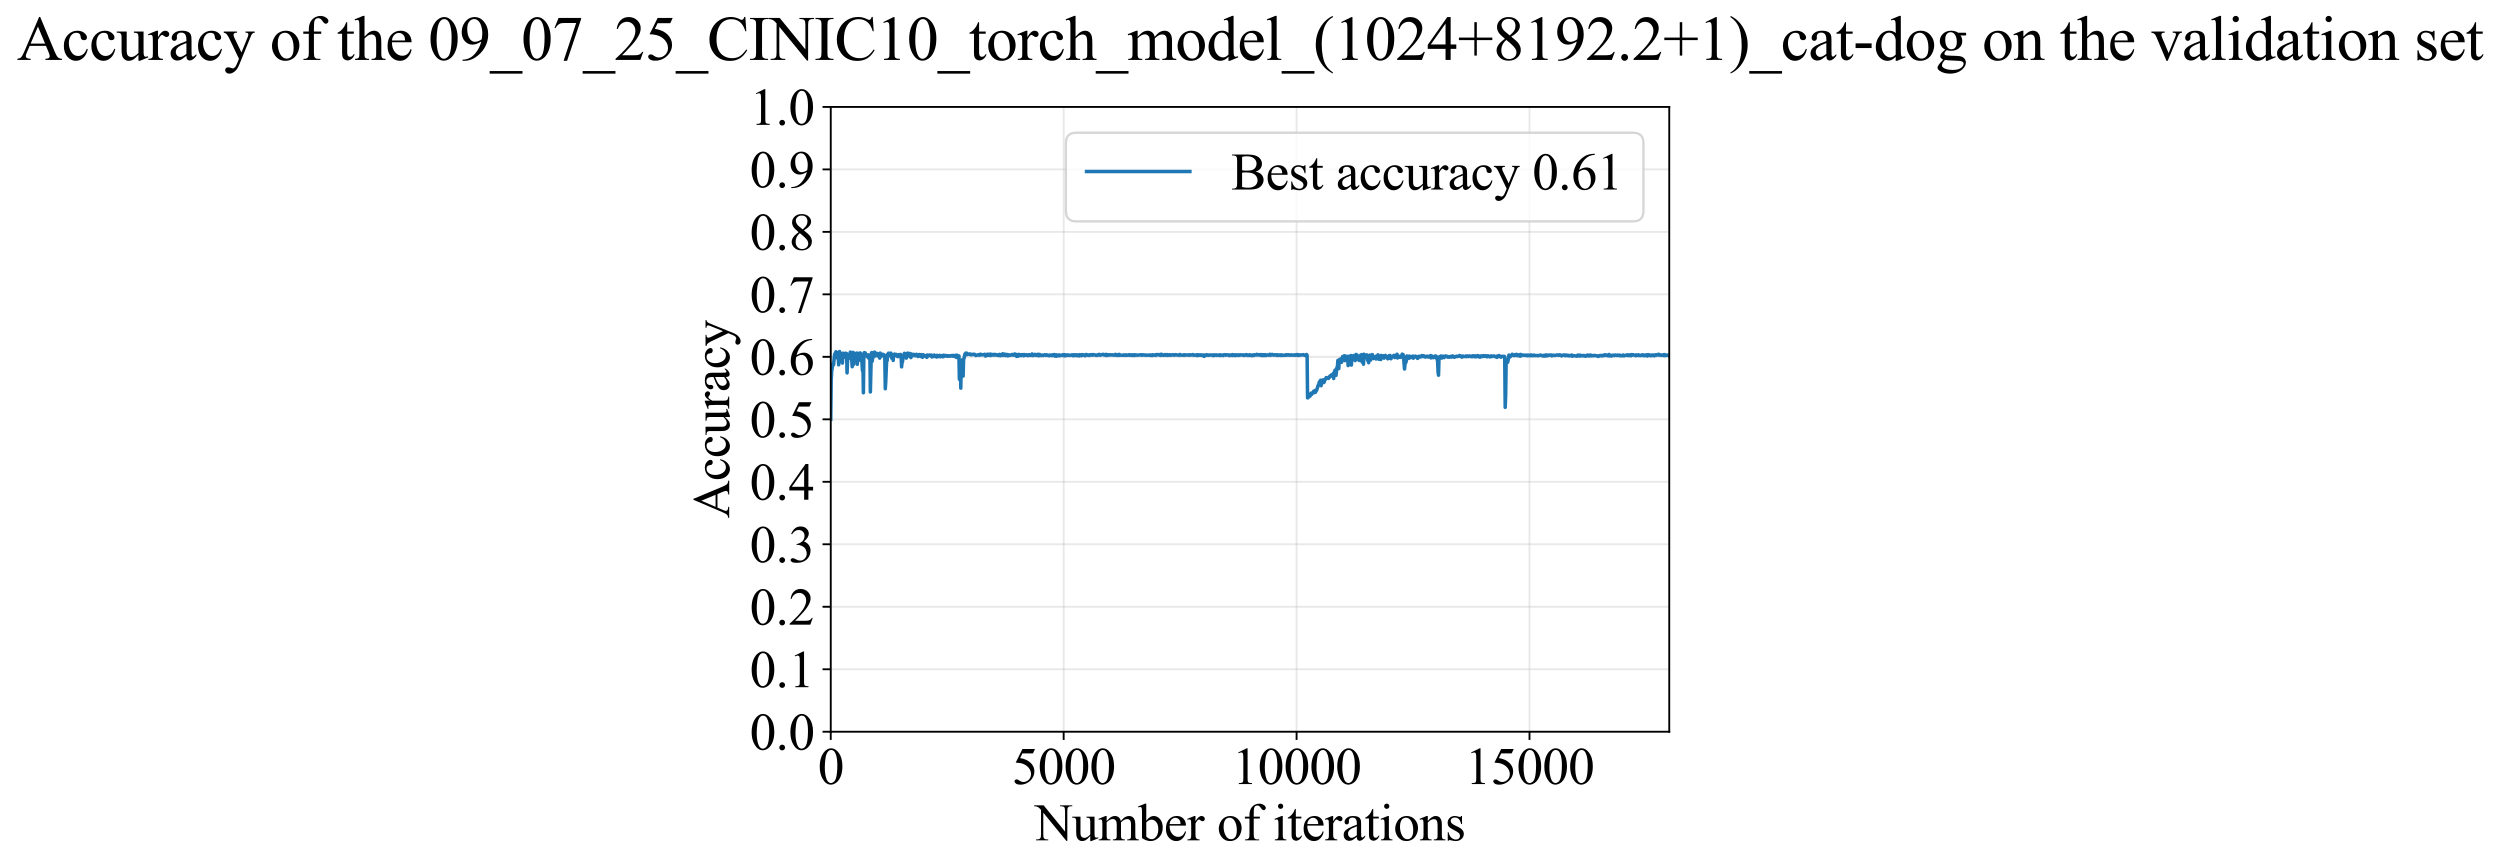 <?xml version="1.0" encoding="utf-8" standalone="no"?>
<!DOCTYPE svg PUBLIC "-//W3C//DTD SVG 1.1//EN"
  "http://www.w3.org/Graphics/SVG/1.1/DTD/svg11.dtd">
<svg xmlns:xlink="http://www.w3.org/1999/xlink" width="1064.749pt" height="369.808pt" viewBox="0 0 1064.749 369.808" xmlns="http://www.w3.org/2000/svg" version="1.1">
 <defs>
  <style type="text/css">*{stroke-linejoin: round; stroke-linecap: butt}</style>
 </defs>
 <g id="figure_1">
  <g id="patch_1">
   <path d="M 0 369.808 
L 1064.749 369.808 
L 1064.749 0 
L 0 0 
z
" style="fill: #ffffff"/>
  </g>
  <g id="axes_1">
   <g id="patch_2">
    <path d="M 353.814 311.644 
L 710.934 311.644 
L 710.934 45.532 
L 353.814 45.532 
z
" style="fill: #ffffff"/>
   </g>
   <g id="matplotlib.axis_1">
    <g id="xtick_1">
     <g id="line2d_1">
      <path d="M 353.814 311.644 
L 353.814 45.532 
" clip-path="url(#pee27ac9b5b)" style="fill: none; stroke: #b0b0b0; stroke-opacity: 0.3; stroke-width: 0.8; stroke-linecap: square"/>
     </g>
     <g id="line2d_2">
      <defs>
       <path id="mc0404bc1ff" d="M 0 0 
L 0 3.5 
" style="stroke: #000000; stroke-width: 0.8"/>
      </defs>
      <g>
       <use xlink:href="#mc0404bc1ff" x="353.814" y="311.644" style="stroke: #000000; stroke-width: 0.8"/>
      </g>
     </g>
     <g id="text_1">
      <!-- 0 -->
      <g transform="translate(348.314 333.92) scale(0.22 -0.22)">
       <defs>
        <path id="TimesNewRomanPSMT-30" d="M 231 2094 
Q 231 2819 450 3342 
Q 669 3866 1031 4122 
Q 1313 4325 1613 4325 
Q 2100 4325 2488 3828 
Q 2972 3213 2972 2159 
Q 2972 1422 2759 906 
Q 2547 391 2217 158 
Q 1888 -75 1581 -75 
Q 975 -75 572 641 
Q 231 1244 231 2094 
z
M 844 2016 
Q 844 1141 1059 588 
Q 1238 122 1591 122 
Q 1759 122 1940 273 
Q 2122 425 2216 781 
Q 2359 1319 2359 2297 
Q 2359 3022 2209 3506 
Q 2097 3866 1919 4016 
Q 1791 4119 1609 4119 
Q 1397 4119 1231 3928 
Q 1006 3669 925 3112 
Q 844 2556 844 2016 
z
" transform="scale(0.016)"/>
       </defs>
       <use xlink:href="#TimesNewRomanPSMT-30"/>
      </g>
     </g>
    </g>
    <g id="xtick_2">
     <g id="line2d_3">
      <path d="M 453.014 311.644 
L 453.014 45.532 
" clip-path="url(#pee27ac9b5b)" style="fill: none; stroke: #b0b0b0; stroke-opacity: 0.3; stroke-width: 0.8; stroke-linecap: square"/>
     </g>
     <g id="line2d_4">
      <g>
       <use xlink:href="#mc0404bc1ff" x="453.014" y="311.644" style="stroke: #000000; stroke-width: 0.8"/>
      </g>
     </g>
     <g id="text_2">
      <!-- 5000 -->
      <g transform="translate(431.014 333.92) scale(0.22 -0.22)">
       <defs>
        <path id="TimesNewRomanPSMT-35" d="M 2778 4238 
L 2534 3706 
L 1259 3706 
L 981 3138 
Q 1809 3016 2294 2522 
Q 2709 2097 2709 1522 
Q 2709 1188 2573 903 
Q 2438 619 2231 419 
Q 2025 219 1772 97 
Q 1413 -75 1034 -75 
Q 653 -75 479 54 
Q 306 184 306 341 
Q 306 428 378 495 
Q 450 563 559 563 
Q 641 563 702 538 
Q 763 513 909 409 
Q 1144 247 1384 247 
Q 1750 247 2026 523 
Q 2303 800 2303 1197 
Q 2303 1581 2056 1914 
Q 1809 2247 1375 2428 
Q 1034 2569 447 2591 
L 1259 4238 
L 2778 4238 
z
" transform="scale(0.016)"/>
       </defs>
       <use xlink:href="#TimesNewRomanPSMT-35"/>
       <use xlink:href="#TimesNewRomanPSMT-30" transform="translate(50 0)"/>
       <use xlink:href="#TimesNewRomanPSMT-30" transform="translate(100 0)"/>
       <use xlink:href="#TimesNewRomanPSMT-30" transform="translate(150 0)"/>
      </g>
     </g>
    </g>
    <g id="xtick_3">
     <g id="line2d_5">
      <path d="M 552.214 311.644 
L 552.214 45.532 
" clip-path="url(#pee27ac9b5b)" style="fill: none; stroke: #b0b0b0; stroke-opacity: 0.3; stroke-width: 0.8; stroke-linecap: square"/>
     </g>
     <g id="line2d_6">
      <g>
       <use xlink:href="#mc0404bc1ff" x="552.214" y="311.644" style="stroke: #000000; stroke-width: 0.8"/>
      </g>
     </g>
     <g id="text_3">
      <!-- 10000 -->
      <g transform="translate(524.714 333.92) scale(0.22 -0.22)">
       <defs>
        <path id="TimesNewRomanPSMT-31" d="M 750 3822 
L 1781 4325 
L 1884 4325 
L 1884 747 
Q 1884 391 1914 303 
Q 1944 216 2037 169 
Q 2131 122 2419 116 
L 2419 0 
L 825 0 
L 825 116 
Q 1125 122 1212 167 
Q 1300 213 1334 289 
Q 1369 366 1369 747 
L 1369 3034 
Q 1369 3497 1338 3628 
Q 1316 3728 1258 3775 
Q 1200 3822 1119 3822 
Q 1003 3822 797 3725 
L 750 3822 
z
" transform="scale(0.016)"/>
       </defs>
       <use xlink:href="#TimesNewRomanPSMT-31"/>
       <use xlink:href="#TimesNewRomanPSMT-30" transform="translate(50 0)"/>
       <use xlink:href="#TimesNewRomanPSMT-30" transform="translate(100 0)"/>
       <use xlink:href="#TimesNewRomanPSMT-30" transform="translate(150 0)"/>
       <use xlink:href="#TimesNewRomanPSMT-30" transform="translate(200 0)"/>
      </g>
     </g>
    </g>
    <g id="xtick_4">
     <g id="line2d_7">
      <path d="M 651.414 311.644 
L 651.414 45.532 
" clip-path="url(#pee27ac9b5b)" style="fill: none; stroke: #b0b0b0; stroke-opacity: 0.3; stroke-width: 0.8; stroke-linecap: square"/>
     </g>
     <g id="line2d_8">
      <g>
       <use xlink:href="#mc0404bc1ff" x="651.414" y="311.644" style="stroke: #000000; stroke-width: 0.8"/>
      </g>
     </g>
     <g id="text_4">
      <!-- 15000 -->
      <g transform="translate(623.914 333.92) scale(0.22 -0.22)">
       <use xlink:href="#TimesNewRomanPSMT-31"/>
       <use xlink:href="#TimesNewRomanPSMT-35" transform="translate(50 0)"/>
       <use xlink:href="#TimesNewRomanPSMT-30" transform="translate(100 0)"/>
       <use xlink:href="#TimesNewRomanPSMT-30" transform="translate(150 0)"/>
       <use xlink:href="#TimesNewRomanPSMT-30" transform="translate(200 0)"/>
      </g>
     </g>
    </g>
    <g id="text_5">
     <!-- Number of iterations -->
     <g transform="translate(440.732 357.902) scale(0.22 -0.22)">
      <defs>
       <path id="TimesNewRomanPSMT-4e" d="M -84 4238 
L 1066 4238 
L 3656 1059 
L 3656 3503 
Q 3656 3894 3569 3991 
Q 3453 4122 3203 4122 
L 3056 4122 
L 3056 4238 
L 4531 4238 
L 4531 4122 
L 4381 4122 
Q 4113 4122 4000 3959 
Q 3931 3859 3931 3503 
L 3931 -69 
L 3819 -69 
L 1025 3344 
L 1025 734 
Q 1025 344 1109 247 
Q 1228 116 1475 116 
L 1625 116 
L 1625 0 
L 150 0 
L 150 116 
L 297 116 
Q 569 116 681 278 
Q 750 378 750 734 
L 750 3681 
Q 566 3897 470 3965 
Q 375 4034 191 4094 
Q 100 4122 -84 4122 
L -84 4238 
z
" transform="scale(0.016)"/>
       <path id="TimesNewRomanPSMT-75" d="M 2709 2863 
L 2709 1128 
Q 2709 631 2732 520 
Q 2756 409 2807 365 
Q 2859 322 2928 322 
Q 3025 322 3147 375 
L 3191 266 
L 2334 -88 
L 2194 -88 
L 2194 519 
Q 1825 119 1631 15 
Q 1438 -88 1222 -88 
Q 981 -88 804 51 
Q 628 191 559 409 
Q 491 628 491 1028 
L 491 2306 
Q 491 2509 447 2587 
Q 403 2666 317 2708 
Q 231 2750 6 2747 
L 6 2863 
L 1009 2863 
L 1009 947 
Q 1009 547 1148 422 
Q 1288 297 1484 297 
Q 1619 297 1789 381 
Q 1959 466 2194 703 
L 2194 2325 
Q 2194 2569 2105 2655 
Q 2016 2741 1734 2747 
L 1734 2863 
L 2709 2863 
z
" transform="scale(0.016)"/>
       <path id="TimesNewRomanPSMT-6d" d="M 1050 2338 
Q 1363 2650 1419 2697 
Q 1559 2816 1721 2881 
Q 1884 2947 2044 2947 
Q 2313 2947 2506 2790 
Q 2700 2634 2766 2338 
Q 3088 2713 3309 2830 
Q 3531 2947 3766 2947 
Q 3994 2947 4170 2830 
Q 4347 2713 4450 2447 
Q 4519 2266 4519 1878 
L 4519 647 
Q 4519 378 4559 278 
Q 4591 209 4675 161 
Q 4759 113 4950 113 
L 4950 0 
L 3538 0 
L 3538 113 
L 3597 113 
Q 3781 113 3884 184 
Q 3956 234 3988 344 
Q 4000 397 4000 647 
L 4000 1878 
Q 4000 2228 3916 2372 
Q 3794 2572 3525 2572 
Q 3359 2572 3192 2489 
Q 3025 2406 2788 2181 
L 2781 2147 
L 2788 2013 
L 2788 647 
Q 2788 353 2820 281 
Q 2853 209 2943 161 
Q 3034 113 3253 113 
L 3253 0 
L 1806 0 
L 1806 113 
Q 2044 113 2133 169 
Q 2222 225 2256 338 
Q 2272 391 2272 647 
L 2272 1878 
Q 2272 2228 2169 2381 
Q 2031 2581 1784 2581 
Q 1616 2581 1450 2491 
Q 1191 2353 1050 2181 
L 1050 647 
Q 1050 366 1089 281 
Q 1128 197 1204 155 
Q 1281 113 1516 113 
L 1516 0 
L 100 0 
L 100 113 
Q 297 113 375 155 
Q 453 197 493 289 
Q 534 381 534 647 
L 534 1741 
Q 534 2213 506 2350 
Q 484 2453 437 2492 
Q 391 2531 309 2531 
Q 222 2531 100 2484 
L 53 2597 
L 916 2947 
L 1050 2947 
L 1050 2338 
z
" transform="scale(0.016)"/>
       <path id="TimesNewRomanPSMT-62" d="M 984 2369 
Q 1400 2947 1881 2947 
Q 2322 2947 2650 2570 
Q 2978 2194 2978 1541 
Q 2978 778 2472 313 
Q 2038 -88 1503 -88 
Q 1253 -88 995 3 
Q 738 94 469 275 
L 469 3241 
Q 469 3728 445 3840 
Q 422 3953 372 3993 
Q 322 4034 247 4034 
Q 159 4034 28 3984 
L -16 4094 
L 844 4444 
L 984 4444 
L 984 2369 
z
M 984 2169 
L 984 456 
Q 1144 300 1314 220 
Q 1484 141 1663 141 
Q 1947 141 2192 453 
Q 2438 766 2438 1363 
Q 2438 1913 2192 2208 
Q 1947 2503 1634 2503 
Q 1469 2503 1303 2419 
Q 1178 2356 984 2169 
z
" transform="scale(0.016)"/>
       <path id="TimesNewRomanPSMT-65" d="M 681 1784 
Q 678 1147 991 784 
Q 1303 422 1725 422 
Q 2006 422 2214 576 
Q 2422 731 2563 1106 
L 2659 1044 
Q 2594 616 2278 264 
Q 1963 -88 1488 -88 
Q 972 -88 605 314 
Q 238 716 238 1394 
Q 238 2128 614 2539 
Q 991 2950 1559 2950 
Q 2041 2950 2350 2633 
Q 2659 2316 2659 1784 
L 681 1784 
z
M 681 1966 
L 2006 1966 
Q 1991 2241 1941 2353 
Q 1863 2528 1708 2628 
Q 1553 2728 1384 2728 
Q 1125 2728 920 2526 
Q 716 2325 681 1966 
z
" transform="scale(0.016)"/>
       <path id="TimesNewRomanPSMT-72" d="M 1038 2947 
L 1038 2303 
Q 1397 2947 1775 2947 
Q 1947 2947 2059 2842 
Q 2172 2738 2172 2600 
Q 2172 2478 2090 2393 
Q 2009 2309 1897 2309 
Q 1788 2309 1652 2417 
Q 1516 2525 1450 2525 
Q 1394 2525 1328 2463 
Q 1188 2334 1038 2041 
L 1038 669 
Q 1038 431 1097 309 
Q 1138 225 1241 169 
Q 1344 113 1538 113 
L 1538 0 
L 72 0 
L 72 113 
Q 291 113 397 181 
Q 475 231 506 341 
Q 522 394 522 644 
L 522 1753 
Q 522 2253 501 2348 
Q 481 2444 426 2487 
Q 372 2531 291 2531 
Q 194 2531 72 2484 
L 41 2597 
L 906 2947 
L 1038 2947 
z
" transform="scale(0.016)"/>
       <path id="TimesNewRomanPSMT-20" transform="scale(0.016)"/>
       <path id="TimesNewRomanPSMT-6f" d="M 1600 2947 
Q 2250 2947 2644 2453 
Q 2978 2031 2978 1484 
Q 2978 1100 2793 706 
Q 2609 313 2286 112 
Q 1963 -88 1566 -88 
Q 919 -88 538 428 
Q 216 863 216 1403 
Q 216 1797 411 2186 
Q 606 2575 925 2761 
Q 1244 2947 1600 2947 
z
M 1503 2744 
Q 1338 2744 1170 2645 
Q 1003 2547 900 2300 
Q 797 2053 797 1666 
Q 797 1041 1045 587 
Q 1294 134 1700 134 
Q 2003 134 2200 384 
Q 2397 634 2397 1244 
Q 2397 2006 2069 2444 
Q 1847 2744 1503 2744 
z
" transform="scale(0.016)"/>
       <path id="TimesNewRomanPSMT-66" d="M 1319 2638 
L 1319 756 
Q 1319 356 1406 250 
Q 1522 113 1716 113 
L 1975 113 
L 1975 0 
L 266 0 
L 266 113 
L 394 113 
Q 519 113 622 175 
Q 725 238 764 344 
Q 803 450 803 756 
L 803 2638 
L 247 2638 
L 247 2863 
L 803 2863 
L 803 3050 
Q 803 3478 940 3775 
Q 1078 4072 1361 4255 
Q 1644 4438 1997 4438 
Q 2325 4438 2600 4225 
Q 2781 4084 2781 3909 
Q 2781 3816 2700 3733 
Q 2619 3650 2525 3650 
Q 2453 3650 2373 3701 
Q 2294 3753 2178 3923 
Q 2063 4094 1966 4153 
Q 1869 4213 1750 4213 
Q 1606 4213 1506 4136 
Q 1406 4059 1362 3898 
Q 1319 3738 1319 3069 
L 1319 2863 
L 2056 2863 
L 2056 2638 
L 1319 2638 
z
" transform="scale(0.016)"/>
       <path id="TimesNewRomanPSMT-69" d="M 928 4444 
Q 1059 4444 1151 4351 
Q 1244 4259 1244 4128 
Q 1244 3997 1151 3903 
Q 1059 3809 928 3809 
Q 797 3809 703 3903 
Q 609 3997 609 4128 
Q 609 4259 701 4351 
Q 794 4444 928 4444 
z
M 1188 2947 
L 1188 647 
Q 1188 378 1227 289 
Q 1266 200 1342 156 
Q 1419 113 1622 113 
L 1622 0 
L 231 0 
L 231 113 
Q 441 113 512 153 
Q 584 194 626 287 
Q 669 381 669 647 
L 669 1750 
Q 669 2216 641 2353 
Q 619 2453 572 2492 
Q 525 2531 444 2531 
Q 356 2531 231 2484 
L 188 2597 
L 1050 2947 
L 1188 2947 
z
" transform="scale(0.016)"/>
       <path id="TimesNewRomanPSMT-74" d="M 1031 3803 
L 1031 2863 
L 1700 2863 
L 1700 2644 
L 1031 2644 
L 1031 788 
Q 1031 509 1111 412 
Q 1191 316 1316 316 
Q 1419 316 1516 380 
Q 1613 444 1666 569 
L 1788 569 
Q 1678 263 1478 108 
Q 1278 -47 1066 -47 
Q 922 -47 784 33 
Q 647 113 581 261 
Q 516 409 516 719 
L 516 2644 
L 63 2644 
L 63 2747 
Q 234 2816 414 2980 
Q 594 3144 734 3369 
Q 806 3488 934 3803 
L 1031 3803 
z
" transform="scale(0.016)"/>
       <path id="TimesNewRomanPSMT-61" d="M 1822 413 
Q 1381 72 1269 19 
Q 1100 -59 909 -59 
Q 613 -59 420 144 
Q 228 347 228 678 
Q 228 888 322 1041 
Q 450 1253 767 1440 
Q 1084 1628 1822 1897 
L 1822 2009 
Q 1822 2438 1686 2597 
Q 1550 2756 1291 2756 
Q 1094 2756 978 2650 
Q 859 2544 859 2406 
L 866 2225 
Q 866 2081 792 2003 
Q 719 1925 600 1925 
Q 484 1925 411 2006 
Q 338 2088 338 2228 
Q 338 2497 613 2722 
Q 888 2947 1384 2947 
Q 1766 2947 2009 2819 
Q 2194 2722 2281 2516 
Q 2338 2381 2338 1966 
L 2338 994 
Q 2338 584 2353 492 
Q 2369 400 2405 369 
Q 2441 338 2488 338 
Q 2538 338 2575 359 
Q 2641 400 2828 588 
L 2828 413 
Q 2478 -56 2159 -56 
Q 2006 -56 1915 50 
Q 1825 156 1822 413 
z
M 1822 616 
L 1822 1706 
Q 1350 1519 1213 1441 
Q 966 1303 859 1153 
Q 753 1003 753 825 
Q 753 600 887 451 
Q 1022 303 1197 303 
Q 1434 303 1822 616 
z
" transform="scale(0.016)"/>
       <path id="TimesNewRomanPSMT-6e" d="M 1034 2341 
Q 1538 2947 1994 2947 
Q 2228 2947 2397 2830 
Q 2566 2713 2666 2444 
Q 2734 2256 2734 1869 
L 2734 647 
Q 2734 375 2778 278 
Q 2813 200 2889 156 
Q 2966 113 3172 113 
L 3172 0 
L 1756 0 
L 1756 113 
L 1816 113 
Q 2016 113 2095 173 
Q 2175 234 2206 353 
Q 2219 400 2219 647 
L 2219 1819 
Q 2219 2209 2117 2386 
Q 2016 2563 1775 2563 
Q 1403 2563 1034 2156 
L 1034 647 
Q 1034 356 1069 288 
Q 1113 197 1189 155 
Q 1266 113 1500 113 
L 1500 0 
L 84 0 
L 84 113 
L 147 113 
Q 366 113 442 223 
Q 519 334 519 647 
L 519 1709 
Q 519 2225 495 2337 
Q 472 2450 423 2490 
Q 375 2531 294 2531 
Q 206 2531 84 2484 
L 38 2597 
L 900 2947 
L 1034 2947 
L 1034 2341 
z
" transform="scale(0.016)"/>
       <path id="TimesNewRomanPSMT-73" d="M 2050 2947 
L 2050 1972 
L 1947 1972 
Q 1828 2431 1642 2597 
Q 1456 2763 1169 2763 
Q 950 2763 815 2647 
Q 681 2531 681 2391 
Q 681 2216 781 2091 
Q 878 1963 1175 1819 
L 1631 1597 
Q 2266 1288 2266 781 
Q 2266 391 1970 151 
Q 1675 -88 1309 -88 
Q 1047 -88 709 6 
Q 606 38 541 38 
Q 469 38 428 -44 
L 325 -44 
L 325 978 
L 428 978 
Q 516 541 762 319 
Q 1009 97 1316 97 
Q 1531 97 1667 223 
Q 1803 350 1803 528 
Q 1803 744 1651 891 
Q 1500 1038 1047 1263 
Q 594 1488 453 1669 
Q 313 1847 313 2119 
Q 313 2472 555 2709 
Q 797 2947 1181 2947 
Q 1350 2947 1591 2875 
Q 1750 2828 1803 2828 
Q 1853 2828 1881 2850 
Q 1909 2872 1947 2947 
L 2050 2947 
z
" transform="scale(0.016)"/>
      </defs>
      <use xlink:href="#TimesNewRomanPSMT-4e"/>
      <use xlink:href="#TimesNewRomanPSMT-75" transform="translate(72.217 0)"/>
      <use xlink:href="#TimesNewRomanPSMT-6d" transform="translate(122.217 0)"/>
      <use xlink:href="#TimesNewRomanPSMT-62" transform="translate(200 0)"/>
      <use xlink:href="#TimesNewRomanPSMT-65" transform="translate(250 0)"/>
      <use xlink:href="#TimesNewRomanPSMT-72" transform="translate(294.385 0)"/>
      <use xlink:href="#TimesNewRomanPSMT-20" transform="translate(327.686 0)"/>
      <use xlink:href="#TimesNewRomanPSMT-6f" transform="translate(352.686 0)"/>
      <use xlink:href="#TimesNewRomanPSMT-66" transform="translate(402.686 0)"/>
      <use xlink:href="#TimesNewRomanPSMT-20" transform="translate(435.986 0)"/>
      <use xlink:href="#TimesNewRomanPSMT-69" transform="translate(460.986 0)"/>
      <use xlink:href="#TimesNewRomanPSMT-74" transform="translate(488.77 0)"/>
      <use xlink:href="#TimesNewRomanPSMT-65" transform="translate(516.553 0)"/>
      <use xlink:href="#TimesNewRomanPSMT-72" transform="translate(560.938 0)"/>
      <use xlink:href="#TimesNewRomanPSMT-61" transform="translate(594.238 0)"/>
      <use xlink:href="#TimesNewRomanPSMT-74" transform="translate(638.623 0)"/>
      <use xlink:href="#TimesNewRomanPSMT-69" transform="translate(666.406 0)"/>
      <use xlink:href="#TimesNewRomanPSMT-6f" transform="translate(694.189 0)"/>
      <use xlink:href="#TimesNewRomanPSMT-6e" transform="translate(744.189 0)"/>
      <use xlink:href="#TimesNewRomanPSMT-73" transform="translate(794.189 0)"/>
     </g>
    </g>
   </g>
   <g id="matplotlib.axis_2">
    <g id="ytick_1">
     <g id="line2d_9">
      <path d="M 353.814 311.644 
L 710.934 311.644 
" clip-path="url(#pee27ac9b5b)" style="fill: none; stroke: #b0b0b0; stroke-opacity: 0.3; stroke-width: 0.8; stroke-linecap: square"/>
     </g>
     <g id="line2d_10">
      <defs>
       <path id="m3e8a63de81" d="M 0 0 
L -3.5 0 
" style="stroke: #000000; stroke-width: 0.8"/>
      </defs>
      <g>
       <use xlink:href="#m3e8a63de81" x="353.814" y="311.644" style="stroke: #000000; stroke-width: 0.8"/>
      </g>
     </g>
     <g id="text_6">
      <!-- 0.0 -->
      <g transform="translate(319.314 319.282) scale(0.22 -0.22)">
       <defs>
        <path id="TimesNewRomanPSMT-2e" d="M 800 606 
Q 947 606 1047 504 
Q 1147 403 1147 259 
Q 1147 116 1045 14 
Q 944 -88 800 -88 
Q 656 -88 554 14 
Q 453 116 453 259 
Q 453 406 554 506 
Q 656 606 800 606 
z
" transform="scale(0.016)"/>
       </defs>
       <use xlink:href="#TimesNewRomanPSMT-30"/>
       <use xlink:href="#TimesNewRomanPSMT-2e" transform="translate(50 0)"/>
       <use xlink:href="#TimesNewRomanPSMT-30" transform="translate(75 0)"/>
      </g>
     </g>
    </g>
    <g id="ytick_2">
     <g id="line2d_11">
      <path d="M 353.814 285.032 
L 710.934 285.032 
" clip-path="url(#pee27ac9b5b)" style="fill: none; stroke: #b0b0b0; stroke-opacity: 0.3; stroke-width: 0.8; stroke-linecap: square"/>
     </g>
     <g id="line2d_12">
      <g>
       <use xlink:href="#m3e8a63de81" x="353.814" y="285.032" style="stroke: #000000; stroke-width: 0.8"/>
      </g>
     </g>
     <g id="text_7">
      <!-- 0.1 -->
      <g transform="translate(319.314 292.67) scale(0.22 -0.22)">
       <use xlink:href="#TimesNewRomanPSMT-30"/>
       <use xlink:href="#TimesNewRomanPSMT-2e" transform="translate(50 0)"/>
       <use xlink:href="#TimesNewRomanPSMT-31" transform="translate(75 0)"/>
      </g>
     </g>
    </g>
    <g id="ytick_3">
     <g id="line2d_13">
      <path d="M 353.814 258.421 
L 710.934 258.421 
" clip-path="url(#pee27ac9b5b)" style="fill: none; stroke: #b0b0b0; stroke-opacity: 0.3; stroke-width: 0.8; stroke-linecap: square"/>
     </g>
     <g id="line2d_14">
      <g>
       <use xlink:href="#m3e8a63de81" x="353.814" y="258.421" style="stroke: #000000; stroke-width: 0.8"/>
      </g>
     </g>
     <g id="text_8">
      <!-- 0.2 -->
      <g transform="translate(319.314 266.059) scale(0.22 -0.22)">
       <defs>
        <path id="TimesNewRomanPSMT-32" d="M 2934 816 
L 2638 0 
L 138 0 
L 138 116 
Q 1241 1122 1691 1759 
Q 2141 2397 2141 2925 
Q 2141 3328 1894 3587 
Q 1647 3847 1303 3847 
Q 991 3847 742 3664 
Q 494 3481 375 3128 
L 259 3128 
Q 338 3706 661 4015 
Q 984 4325 1469 4325 
Q 1984 4325 2329 3994 
Q 2675 3663 2675 3213 
Q 2675 2891 2525 2569 
Q 2294 2063 1775 1497 
Q 997 647 803 472 
L 1909 472 
Q 2247 472 2383 497 
Q 2519 522 2628 598 
Q 2738 675 2819 816 
L 2934 816 
z
" transform="scale(0.016)"/>
       </defs>
       <use xlink:href="#TimesNewRomanPSMT-30"/>
       <use xlink:href="#TimesNewRomanPSMT-2e" transform="translate(50 0)"/>
       <use xlink:href="#TimesNewRomanPSMT-32" transform="translate(75 0)"/>
      </g>
     </g>
    </g>
    <g id="ytick_4">
     <g id="line2d_15">
      <path d="M 353.814 231.81 
L 710.934 231.81 
" clip-path="url(#pee27ac9b5b)" style="fill: none; stroke: #b0b0b0; stroke-opacity: 0.3; stroke-width: 0.8; stroke-linecap: square"/>
     </g>
     <g id="line2d_16">
      <g>
       <use xlink:href="#m3e8a63de81" x="353.814" y="231.81" style="stroke: #000000; stroke-width: 0.8"/>
      </g>
     </g>
     <g id="text_9">
      <!-- 0.3 -->
      <g transform="translate(319.314 239.448) scale(0.22 -0.22)">
       <defs>
        <path id="TimesNewRomanPSMT-33" d="M 325 3431 
Q 506 3859 782 4092 
Q 1059 4325 1472 4325 
Q 1981 4325 2253 3994 
Q 2459 3747 2459 3466 
Q 2459 3003 1878 2509 
Q 2269 2356 2469 2072 
Q 2669 1788 2669 1403 
Q 2669 853 2319 450 
Q 1863 -75 997 -75 
Q 569 -75 414 31 
Q 259 138 259 259 
Q 259 350 332 419 
Q 406 488 509 488 
Q 588 488 669 463 
Q 722 447 909 348 
Q 1097 250 1169 231 
Q 1284 197 1416 197 
Q 1734 197 1970 444 
Q 2206 691 2206 1028 
Q 2206 1275 2097 1509 
Q 2016 1684 1919 1775 
Q 1784 1900 1550 2001 
Q 1316 2103 1072 2103 
L 972 2103 
L 972 2197 
Q 1219 2228 1467 2375 
Q 1716 2522 1828 2728 
Q 1941 2934 1941 3181 
Q 1941 3503 1739 3701 
Q 1538 3900 1238 3900 
Q 753 3900 428 3381 
L 325 3431 
z
" transform="scale(0.016)"/>
       </defs>
       <use xlink:href="#TimesNewRomanPSMT-30"/>
       <use xlink:href="#TimesNewRomanPSMT-2e" transform="translate(50 0)"/>
       <use xlink:href="#TimesNewRomanPSMT-33" transform="translate(75 0)"/>
      </g>
     </g>
    </g>
    <g id="ytick_5">
     <g id="line2d_17">
      <path d="M 353.814 205.199 
L 710.934 205.199 
" clip-path="url(#pee27ac9b5b)" style="fill: none; stroke: #b0b0b0; stroke-opacity: 0.3; stroke-width: 0.8; stroke-linecap: square"/>
     </g>
     <g id="line2d_18">
      <g>
       <use xlink:href="#m3e8a63de81" x="353.814" y="205.199" style="stroke: #000000; stroke-width: 0.8"/>
      </g>
     </g>
     <g id="text_10">
      <!-- 0.4 -->
      <g transform="translate(319.314 212.837) scale(0.22 -0.22)">
       <defs>
        <path id="TimesNewRomanPSMT-34" d="M 2978 1563 
L 2978 1119 
L 2409 1119 
L 2409 0 
L 1894 0 
L 1894 1119 
L 100 1119 
L 100 1519 
L 2066 4325 
L 2409 4325 
L 2409 1563 
L 2978 1563 
z
M 1894 1563 
L 1894 3666 
L 406 1563 
L 1894 1563 
z
" transform="scale(0.016)"/>
       </defs>
       <use xlink:href="#TimesNewRomanPSMT-30"/>
       <use xlink:href="#TimesNewRomanPSMT-2e" transform="translate(50 0)"/>
       <use xlink:href="#TimesNewRomanPSMT-34" transform="translate(75 0)"/>
      </g>
     </g>
    </g>
    <g id="ytick_6">
     <g id="line2d_19">
      <path d="M 353.814 178.588 
L 710.934 178.588 
" clip-path="url(#pee27ac9b5b)" style="fill: none; stroke: #b0b0b0; stroke-opacity: 0.3; stroke-width: 0.8; stroke-linecap: square"/>
     </g>
     <g id="line2d_20">
      <g>
       <use xlink:href="#m3e8a63de81" x="353.814" y="178.588" style="stroke: #000000; stroke-width: 0.8"/>
      </g>
     </g>
     <g id="text_11">
      <!-- 0.5 -->
      <g transform="translate(319.314 186.226) scale(0.22 -0.22)">
       <use xlink:href="#TimesNewRomanPSMT-30"/>
       <use xlink:href="#TimesNewRomanPSMT-2e" transform="translate(50 0)"/>
       <use xlink:href="#TimesNewRomanPSMT-35" transform="translate(75 0)"/>
      </g>
     </g>
    </g>
    <g id="ytick_7">
     <g id="line2d_21">
      <path d="M 353.814 151.976 
L 710.934 151.976 
" clip-path="url(#pee27ac9b5b)" style="fill: none; stroke: #b0b0b0; stroke-opacity: 0.3; stroke-width: 0.8; stroke-linecap: square"/>
     </g>
     <g id="line2d_22">
      <g>
       <use xlink:href="#m3e8a63de81" x="353.814" y="151.976" style="stroke: #000000; stroke-width: 0.8"/>
      </g>
     </g>
     <g id="text_12">
      <!-- 0.6 -->
      <g transform="translate(319.314 159.614) scale(0.22 -0.22)">
       <defs>
        <path id="TimesNewRomanPSMT-36" d="M 2869 4325 
L 2869 4209 
Q 2456 4169 2195 4045 
Q 1934 3922 1679 3669 
Q 1425 3416 1258 3105 
Q 1091 2794 978 2366 
Q 1428 2675 1881 2675 
Q 2316 2675 2634 2325 
Q 2953 1975 2953 1425 
Q 2953 894 2631 456 
Q 2244 -75 1606 -75 
Q 1172 -75 869 213 
Q 275 772 275 1663 
Q 275 2231 503 2743 
Q 731 3256 1154 3653 
Q 1578 4050 1965 4187 
Q 2353 4325 2688 4325 
L 2869 4325 
z
M 925 2138 
Q 869 1716 869 1456 
Q 869 1156 980 804 
Q 1091 453 1309 247 
Q 1469 100 1697 100 
Q 1969 100 2183 356 
Q 2397 613 2397 1088 
Q 2397 1622 2184 2012 
Q 1972 2403 1581 2403 
Q 1463 2403 1327 2353 
Q 1191 2303 925 2138 
z
" transform="scale(0.016)"/>
       </defs>
       <use xlink:href="#TimesNewRomanPSMT-30"/>
       <use xlink:href="#TimesNewRomanPSMT-2e" transform="translate(50 0)"/>
       <use xlink:href="#TimesNewRomanPSMT-36" transform="translate(75 0)"/>
      </g>
     </g>
    </g>
    <g id="ytick_8">
     <g id="line2d_23">
      <path d="M 353.814 125.365 
L 710.934 125.365 
" clip-path="url(#pee27ac9b5b)" style="fill: none; stroke: #b0b0b0; stroke-opacity: 0.3; stroke-width: 0.8; stroke-linecap: square"/>
     </g>
     <g id="line2d_24">
      <g>
       <use xlink:href="#m3e8a63de81" x="353.814" y="125.365" style="stroke: #000000; stroke-width: 0.8"/>
      </g>
     </g>
     <g id="text_13">
      <!-- 0.7 -->
      <g transform="translate(319.314 133.003) scale(0.22 -0.22)">
       <defs>
        <path id="TimesNewRomanPSMT-37" d="M 644 4238 
L 2916 4238 
L 2916 4119 
L 1503 -88 
L 1153 -88 
L 2419 3728 
L 1253 3728 
Q 900 3728 750 3644 
Q 488 3500 328 3200 
L 238 3234 
L 644 4238 
z
" transform="scale(0.016)"/>
       </defs>
       <use xlink:href="#TimesNewRomanPSMT-30"/>
       <use xlink:href="#TimesNewRomanPSMT-2e" transform="translate(50 0)"/>
       <use xlink:href="#TimesNewRomanPSMT-37" transform="translate(75 0)"/>
      </g>
     </g>
    </g>
    <g id="ytick_9">
     <g id="line2d_25">
      <path d="M 353.814 98.754 
L 710.934 98.754 
" clip-path="url(#pee27ac9b5b)" style="fill: none; stroke: #b0b0b0; stroke-opacity: 0.3; stroke-width: 0.8; stroke-linecap: square"/>
     </g>
     <g id="line2d_26">
      <g>
       <use xlink:href="#m3e8a63de81" x="353.814" y="98.754" style="stroke: #000000; stroke-width: 0.8"/>
      </g>
     </g>
     <g id="text_14">
      <!-- 0.8 -->
      <g transform="translate(319.314 106.392) scale(0.22 -0.22)">
       <defs>
        <path id="TimesNewRomanPSMT-38" d="M 1228 2134 
Q 725 2547 579 2797 
Q 434 3047 434 3316 
Q 434 3728 753 4026 
Q 1072 4325 1600 4325 
Q 2113 4325 2425 4047 
Q 2738 3769 2738 3413 
Q 2738 3175 2569 2928 
Q 2400 2681 1866 2347 
Q 2416 1922 2594 1678 
Q 2831 1359 2831 1006 
Q 2831 559 2490 242 
Q 2150 -75 1597 -75 
Q 994 -75 656 303 
Q 388 606 388 966 
Q 388 1247 577 1523 
Q 766 1800 1228 2134 
z
M 1719 2469 
Q 2094 2806 2194 3001 
Q 2294 3197 2294 3444 
Q 2294 3772 2109 3958 
Q 1925 4144 1606 4144 
Q 1288 4144 1088 3959 
Q 888 3775 888 3528 
Q 888 3366 970 3203 
Q 1053 3041 1206 2894 
L 1719 2469 
z
M 1375 2016 
Q 1116 1797 991 1539 
Q 866 1281 866 981 
Q 866 578 1086 336 
Q 1306 94 1647 94 
Q 1984 94 2187 284 
Q 2391 475 2391 747 
Q 2391 972 2272 1150 
Q 2050 1481 1375 2016 
z
" transform="scale(0.016)"/>
       </defs>
       <use xlink:href="#TimesNewRomanPSMT-30"/>
       <use xlink:href="#TimesNewRomanPSMT-2e" transform="translate(50 0)"/>
       <use xlink:href="#TimesNewRomanPSMT-38" transform="translate(75 0)"/>
      </g>
     </g>
    </g>
    <g id="ytick_10">
     <g id="line2d_27">
      <path d="M 353.814 72.143 
L 710.934 72.143 
" clip-path="url(#pee27ac9b5b)" style="fill: none; stroke: #b0b0b0; stroke-opacity: 0.3; stroke-width: 0.8; stroke-linecap: square"/>
     </g>
     <g id="line2d_28">
      <g>
       <use xlink:href="#m3e8a63de81" x="353.814" y="72.143" style="stroke: #000000; stroke-width: 0.8"/>
      </g>
     </g>
     <g id="text_15">
      <!-- 0.9 -->
      <g transform="translate(319.314 79.781) scale(0.22 -0.22)">
       <defs>
        <path id="TimesNewRomanPSMT-39" d="M 338 -88 
L 338 28 
Q 744 34 1094 217 
Q 1444 400 1770 856 
Q 2097 1313 2225 1859 
Q 1734 1544 1338 1544 
Q 891 1544 572 1889 
Q 253 2234 253 2806 
Q 253 3363 572 3797 
Q 956 4325 1575 4325 
Q 2097 4325 2469 3894 
Q 2925 3359 2925 2575 
Q 2925 1869 2578 1258 
Q 2231 647 1613 244 
Q 1109 -88 516 -88 
L 338 -88 
z
M 2275 2091 
Q 2331 2497 2331 2741 
Q 2331 3044 2228 3395 
Q 2125 3747 1936 3934 
Q 1747 4122 1506 4122 
Q 1228 4122 1018 3872 
Q 809 3622 809 3128 
Q 809 2469 1088 2097 
Q 1291 1828 1588 1828 
Q 1731 1828 1928 1897 
Q 2125 1966 2275 2091 
z
" transform="scale(0.016)"/>
       </defs>
       <use xlink:href="#TimesNewRomanPSMT-30"/>
       <use xlink:href="#TimesNewRomanPSMT-2e" transform="translate(50 0)"/>
       <use xlink:href="#TimesNewRomanPSMT-39" transform="translate(75 0)"/>
      </g>
     </g>
    </g>
    <g id="ytick_11">
     <g id="line2d_29">
      <path d="M 353.814 45.532 
L 710.934 45.532 
" clip-path="url(#pee27ac9b5b)" style="fill: none; stroke: #b0b0b0; stroke-opacity: 0.3; stroke-width: 0.8; stroke-linecap: square"/>
     </g>
     <g id="line2d_30">
      <g>
       <use xlink:href="#m3e8a63de81" x="353.814" y="45.532" style="stroke: #000000; stroke-width: 0.8"/>
      </g>
     </g>
     <g id="text_16">
      <!-- 1.0 -->
      <g transform="translate(319.314 53.17) scale(0.22 -0.22)">
       <use xlink:href="#TimesNewRomanPSMT-31"/>
       <use xlink:href="#TimesNewRomanPSMT-2e" transform="translate(50 0)"/>
       <use xlink:href="#TimesNewRomanPSMT-30" transform="translate(75 0)"/>
      </g>
     </g>
    </g>
    <g id="text_17">
     <!-- Accuracy -->
     <g transform="translate(310.567 220.726) rotate(-90) scale(0.22 -0.22)">
      <defs>
       <path id="TimesNewRomanPSMT-41" d="M 2928 1419 
L 1288 1419 
L 1000 750 
Q 894 503 894 381 
Q 894 284 986 211 
Q 1078 138 1384 116 
L 1384 0 
L 50 0 
L 50 116 
Q 316 163 394 238 
Q 553 388 747 847 
L 2238 4334 
L 2347 4334 
L 3822 809 
Q 4000 384 4145 257 
Q 4291 131 4550 116 
L 4550 0 
L 2878 0 
L 2878 116 
Q 3131 128 3220 200 
Q 3309 272 3309 375 
Q 3309 513 3184 809 
L 2928 1419 
z
M 2841 1650 
L 2122 3363 
L 1384 1650 
L 2841 1650 
z
" transform="scale(0.016)"/>
       <path id="TimesNewRomanPSMT-63" d="M 2631 1088 
Q 2516 522 2178 217 
Q 1841 -88 1431 -88 
Q 944 -88 581 321 
Q 219 731 219 1428 
Q 219 2103 620 2525 
Q 1022 2947 1584 2947 
Q 2006 2947 2278 2723 
Q 2550 2500 2550 2259 
Q 2550 2141 2473 2067 
Q 2397 1994 2259 1994 
Q 2075 1994 1981 2113 
Q 1928 2178 1911 2362 
Q 1894 2547 1784 2644 
Q 1675 2738 1481 2738 
Q 1169 2738 978 2506 
Q 725 2200 725 1697 
Q 725 1184 976 792 
Q 1228 400 1656 400 
Q 1963 400 2206 609 
Q 2378 753 2541 1131 
L 2631 1088 
z
" transform="scale(0.016)"/>
       <path id="TimesNewRomanPSMT-79" d="M 38 2863 
L 1372 2863 
L 1372 2747 
L 1306 2747 
Q 1166 2747 1095 2686 
Q 1025 2625 1025 2534 
Q 1025 2413 1128 2197 
L 1825 753 
L 2466 2334 
Q 2519 2463 2519 2588 
Q 2519 2644 2497 2672 
Q 2472 2706 2419 2726 
Q 2366 2747 2231 2747 
L 2231 2863 
L 3163 2863 
L 3163 2747 
Q 3047 2734 2984 2696 
Q 2922 2659 2847 2556 
Q 2819 2513 2741 2316 
L 1575 -541 
Q 1406 -956 1132 -1168 
Q 859 -1381 606 -1381 
Q 422 -1381 303 -1275 
Q 184 -1169 184 -1031 
Q 184 -900 270 -820 
Q 356 -741 506 -741 
Q 609 -741 788 -809 
Q 913 -856 944 -856 
Q 1038 -856 1148 -759 
Q 1259 -663 1372 -384 
L 1575 113 
L 547 2272 
Q 500 2369 397 2513 
Q 319 2622 269 2659 
Q 197 2709 38 2747 
L 38 2863 
z
" transform="scale(0.016)"/>
      </defs>
      <use xlink:href="#TimesNewRomanPSMT-41"/>
      <use xlink:href="#TimesNewRomanPSMT-63" transform="translate(72.217 0)"/>
      <use xlink:href="#TimesNewRomanPSMT-63" transform="translate(116.602 0)"/>
      <use xlink:href="#TimesNewRomanPSMT-75" transform="translate(160.986 0)"/>
      <use xlink:href="#TimesNewRomanPSMT-72" transform="translate(210.986 0)"/>
      <use xlink:href="#TimesNewRomanPSMT-61" transform="translate(244.287 0)"/>
      <use xlink:href="#TimesNewRomanPSMT-63" transform="translate(288.672 0)"/>
      <use xlink:href="#TimesNewRomanPSMT-79" transform="translate(333.057 0)"/>
     </g>
    </g>
   </g>
   <g id="line2d_31">
    <path d="M 353.814 178.588 
L 354.013 161.852 
L 354.211 158.082 
L 354.41 156.988 
L 354.608 155.096 
L 355.005 155.406 
L 355.402 151.267 
L 355.601 150.631 
L 355.799 151.429 
L 355.998 149.818 
L 356.196 150.202 
L 356.395 150.025 
L 356.594 152.464 
L 356.792 151.222 
L 356.991 151.621 
L 357.189 155.377 
L 357.586 149.714 
L 357.785 152.213 
L 357.983 151.651 
L 358.182 152.671 
L 358.38 150.616 
L 358.579 151.385 
L 358.777 154.637 
L 358.976 150.424 
L 359.373 150.513 
L 359.77 152.124 
L 359.968 151.592 
L 360.167 150.439 
L 360.564 150.587 
L 360.762 158.821 
L 360.961 153.765 
L 361.159 151.799 
L 361.358 152.76 
L 361.556 151.725 
L 361.755 151.888 
L 362.152 149.951 
L 362.549 150.587 
L 362.946 156.19 
L 363.144 150.217 
L 363.343 150.069 
L 363.541 155.229 
L 363.74 151.119 
L 363.938 150.749 
L 364.137 150.705 
L 364.335 152.982 
L 364.534 153.883 
L 364.732 150.424 
L 364.931 150.38 
L 365.129 155.155 
L 365.328 150.468 
L 365.526 151.932 
L 365.725 151.163 
L 365.924 152.73 
L 366.122 153.381 
L 366.321 150.306 
L 366.916 150.956 
L 367.313 157.816 
L 367.512 153.632 
L 367.71 167.278 
L 367.909 151.311 
L 368.107 150.187 
L 368.306 150.365 
L 368.504 150.291 
L 368.703 150.882 
L 368.901 151.06 
L 369.298 151.858 
L 369.497 151.237 
L 369.695 151.119 
L 369.894 152.464 
L 370.092 151.326 
L 370.291 152.878 
L 370.489 151.252 
L 370.688 166.938 
L 371.085 150.557 
L 371.283 150.158 
L 371.482 153.81 
L 371.879 150.276 
L 372.077 150.542 
L 372.276 151.902 
L 372.474 149.966 
L 372.871 150.838 
L 373.07 151.119 
L 373.467 150.483 
L 373.665 151.562 
L 373.864 150.794 
L 374.062 151.267 
L 374.261 150.661 
L 374.459 150.631 
L 374.658 152.523 
L 374.856 150.38 
L 375.055 150.734 
L 375.253 151.415 
L 375.452 151.651 
L 375.651 150.882 
L 375.849 151.252 
L 376.048 150.897 
L 376.643 151.252 
L 376.842 152.553 
L 377.04 165.563 
L 377.239 162.488 
L 377.636 153.041 
L 377.834 153.647 
L 378.033 150.912 
L 378.231 151.015 
L 378.43 150.394 
L 378.827 151.385 
L 379.025 150.734 
L 379.224 151.577 
L 379.422 150.394 
L 379.819 152.597 
L 380.018 151.015 
L 380.216 151.562 
L 380.415 153.499 
L 380.613 151.001 
L 380.812 151.178 
L 381.01 150.808 
L 381.209 151.222 
L 381.606 150.912 
L 382.003 151.695 
L 382.201 151.488 
L 382.4 151.902 
L 382.598 151.828 
L 382.797 151.015 
L 383.194 151.296 
L 383.392 151.267 
L 383.591 150.956 
L 383.789 151.962 
L 383.988 156.249 
L 384.186 154.223 
L 384.385 154.09 
L 384.583 151.991 
L 384.782 151.533 
L 384.98 151.755 
L 385.179 150.483 
L 385.378 150.853 
L 385.576 150.867 
L 385.775 151.37 
L 385.973 152.523 
L 386.172 150.572 
L 386.37 151.843 
L 386.569 150.394 
L 386.767 150.897 
L 386.966 150.675 
L 387.164 150.927 
L 387.363 150.513 
L 387.561 151.784 
L 387.958 152.287 
L 388.157 150.734 
L 388.355 151.533 
L 388.554 151.178 
L 388.752 151.474 
L 389.149 150.927 
L 389.348 150.956 
L 389.546 151.104 
L 389.745 151.503 
L 389.943 151.444 
L 390.34 150.897 
L 390.539 151.4 
L 390.737 151.281 
L 390.936 151.843 
L 391.134 151.089 
L 391.333 151.163 
L 391.531 150.986 
L 391.73 151.459 
L 391.928 151.237 
L 392.127 151.843 
L 392.325 151.06 
L 392.524 151.503 
L 392.722 151.296 
L 392.921 152.154 
L 393.119 151.06 
L 393.318 151.503 
L 393.516 151.281 
L 393.715 151.695 
L 393.913 151.474 
L 394.509 151.503 
L 394.707 152.198 
L 394.906 151.193 
L 395.105 151.769 
L 395.502 151.444 
L 395.7 151.459 
L 395.899 151.178 
L 396.296 151.503 
L 396.494 151.429 
L 396.693 151.222 
L 396.891 152.021 
L 397.288 151.459 
L 397.685 151.858 
L 397.884 151.208 
L 398.281 151.784 
L 398.479 151.799 
L 398.678 151.636 
L 398.876 152.065 
L 399.075 151.355 
L 399.273 151.37 
L 399.472 151.888 
L 399.67 151.621 
L 399.869 151.828 
L 400.067 151.755 
L 400.266 151.341 
L 400.464 151.932 
L 400.663 151.562 
L 401.258 151.459 
L 401.457 151.976 
L 401.854 151.296 
L 402.052 151.799 
L 402.251 151.74 
L 402.648 151.355 
L 403.442 151.755 
L 403.64 151.459 
L 404.037 151.681 
L 404.236 151.548 
L 404.434 151.725 
L 404.633 151.488 
L 404.832 151.636 
L 405.229 151.548 
L 405.427 151.4 
L 405.824 151.71 
L 406.023 151.37 
L 406.221 151.592 
L 406.42 151.636 
L 406.618 151.858 
L 406.817 151.74 
L 407.015 151.311 
L 407.214 151.444 
L 407.412 152.257 
L 407.611 151.281 
L 407.809 151.828 
L 408.008 151.769 
L 408.206 152.109 
L 408.405 151.577 
L 408.603 161.542 
L 408.802 154.785 
L 409 154.135 
L 409.199 165.311 
L 409.397 154.416 
L 409.596 153.366 
L 409.794 153.277 
L 410.191 160.167 
L 410.39 153.085 
L 410.588 152.568 
L 410.985 150.734 
L 411.184 151.252 
L 411.382 150.365 
L 411.581 150.468 
L 411.779 150.439 
L 411.978 150.971 
L 412.375 150.764 
L 412.772 150.941 
L 413.169 150.734 
L 413.566 151.134 
L 413.764 150.956 
L 413.963 151.074 
L 414.559 150.853 
L 414.757 150.971 
L 414.956 150.882 
L 415.353 151.06 
L 415.551 151.415 
L 416.941 151.03 
L 417.139 151.296 
L 417.536 150.853 
L 417.735 151.193 
L 417.933 150.971 
L 418.33 151.089 
L 418.926 151.104 
L 419.124 151.06 
L 419.323 150.882 
L 419.72 151.636 
L 420.117 151.074 
L 420.315 151.385 
L 420.514 150.853 
L 420.712 151.281 
L 420.911 151.311 
L 421.109 150.927 
L 421.506 151.296 
L 421.705 150.794 
L 421.903 151.429 
L 422.102 151.045 
L 422.3 150.912 
L 422.499 151.237 
L 422.697 151.03 
L 423.094 151.237 
L 423.293 150.912 
L 423.69 151.208 
L 424.087 150.971 
L 424.286 151.252 
L 424.484 151.119 
L 424.683 151.296 
L 425.08 151.119 
L 425.278 151.415 
L 425.477 151.045 
L 425.675 150.927 
L 425.874 151.06 
L 426.072 151.518 
L 426.271 151.074 
L 426.469 151.208 
L 426.668 150.897 
L 426.866 151.163 
L 427.065 150.675 
L 427.263 151.4 
L 427.66 150.971 
L 427.859 150.808 
L 428.057 150.971 
L 428.256 151.444 
L 428.454 150.956 
L 428.653 151.237 
L 428.851 151.281 
L 429.05 150.986 
L 429.248 151.562 
L 429.447 151.074 
L 429.645 151.267 
L 429.844 151.193 
L 430.042 151.37 
L 430.439 151.178 
L 430.638 151.237 
L 430.836 151.045 
L 431.035 151.119 
L 431.233 150.941 
L 431.432 151.237 
L 431.63 151.252 
L 431.829 150.956 
L 432.027 151.252 
L 432.226 150.749 
L 432.424 151.355 
L 432.623 150.912 
L 432.821 151.592 
L 433.02 151.784 
L 433.218 151.089 
L 433.417 151.74 
L 433.616 151.651 
L 433.814 150.927 
L 434.013 151.4 
L 434.211 151.015 
L 434.41 151.104 
L 434.608 151.459 
L 434.807 151.06 
L 435.005 151.385 
L 435.204 151.06 
L 435.402 151.355 
L 435.601 151.341 
L 435.799 151.03 
L 435.998 151.503 
L 436.196 150.986 
L 436.395 151.311 
L 436.593 151.193 
L 436.792 151.311 
L 437.189 151.06 
L 437.586 151.444 
L 437.983 151.4 
L 438.181 151.045 
L 438.38 151.37 
L 438.578 151.104 
L 438.777 151.341 
L 438.975 151.119 
L 439.174 151.355 
L 439.372 151.267 
L 439.571 150.749 
L 439.769 151.444 
L 439.968 151.163 
L 440.166 151.385 
L 440.563 151.193 
L 440.762 150.927 
L 440.96 151.267 
L 441.159 151.03 
L 441.357 151.37 
L 441.556 151.178 
L 441.754 151.4 
L 441.953 150.897 
L 442.35 151.503 
L 442.548 150.927 
L 442.747 151.459 
L 442.945 151.015 
L 443.343 151.415 
L 443.541 151.326 
L 443.74 151.385 
L 444.137 151.208 
L 444.335 151.415 
L 444.732 151.104 
L 444.931 151.104 
L 445.328 151.355 
L 445.526 151.341 
L 445.725 151.074 
L 446.122 151.281 
L 446.519 151.415 
L 446.717 151.326 
L 446.916 151.533 
L 447.114 151.193 
L 447.71 151.341 
L 447.908 151.208 
L 448.107 151.474 
L 448.305 151.385 
L 448.504 151.06 
L 448.901 151.355 
L 449.099 151.015 
L 449.298 151.651 
L 449.496 151.134 
L 449.893 151.725 
L 450.092 151.134 
L 450.29 151.518 
L 450.687 151.355 
L 450.886 151.488 
L 451.084 151.134 
L 451.283 151.548 
L 451.481 151.296 
L 452.275 151.37 
L 452.672 151.045 
L 452.871 151.444 
L 453.07 151.415 
L 453.268 151.06 
L 453.467 151.548 
L 453.665 151.089 
L 453.864 151.474 
L 454.062 151.163 
L 454.261 151.429 
L 454.459 151.237 
L 454.856 151.134 
L 455.055 151.341 
L 455.452 151.311 
L 455.65 151.385 
L 456.246 151.178 
L 456.444 151.222 
L 456.643 151.119 
L 456.841 151.459 
L 457.04 151.326 
L 457.238 151.503 
L 457.437 151.06 
L 457.635 151.208 
L 457.834 151.119 
L 458.032 151.415 
L 458.231 151.148 
L 458.429 151.429 
L 458.628 151.104 
L 458.826 151.415 
L 459.025 151.222 
L 459.223 151.503 
L 459.422 151.163 
L 459.62 151.577 
L 459.819 151.045 
L 460.017 151.385 
L 460.414 151.119 
L 460.613 151.488 
L 460.811 151.03 
L 461.01 151.296 
L 461.407 151.178 
L 461.605 151.134 
L 461.804 151.355 
L 462.002 151.193 
L 462.201 151.533 
L 462.399 151.089 
L 462.598 150.971 
L 462.995 151.134 
L 463.194 151.104 
L 463.392 151.326 
L 463.591 151.311 
L 463.789 151.178 
L 463.988 151.385 
L 464.186 151.326 
L 464.385 151.06 
L 464.583 151.252 
L 465.179 151.001 
L 465.377 151.267 
L 465.774 151.06 
L 465.973 151.03 
L 466.37 151.222 
L 466.568 151.208 
L 466.767 151.341 
L 466.965 151.281 
L 467.164 151.37 
L 467.362 151.119 
L 467.561 151.163 
L 467.759 151.015 
L 467.958 151.237 
L 468.156 150.912 
L 468.355 150.986 
L 468.553 151.296 
L 468.752 151.193 
L 468.95 151.222 
L 469.347 151.015 
L 469.744 150.956 
L 469.943 150.912 
L 470.141 151.178 
L 470.34 151.074 
L 470.737 151.06 
L 470.935 151.37 
L 471.134 150.927 
L 471.332 151.4 
L 471.531 151.045 
L 471.729 151.267 
L 471.928 151.089 
L 472.127 151.296 
L 472.325 151.119 
L 472.722 151.134 
L 472.921 151.074 
L 473.119 151.208 
L 473.715 151.104 
L 474.31 151.281 
L 474.707 151.089 
L 474.906 151.281 
L 475.104 150.912 
L 475.303 151.252 
L 475.501 151.237 
L 475.7 151.355 
L 475.898 151.267 
L 476.097 151.045 
L 476.494 151.385 
L 476.692 150.927 
L 476.891 151.252 
L 478.479 151.326 
L 478.677 151.119 
L 479.273 151.355 
L 479.67 151.119 
L 479.868 151.311 
L 480.265 151.267 
L 480.464 151.193 
L 480.662 151.267 
L 480.861 151.074 
L 481.059 151.06 
L 481.258 151.341 
L 481.456 151.178 
L 481.655 151.222 
L 481.854 151.148 
L 482.052 151.355 
L 482.251 151.341 
L 482.449 151.134 
L 482.648 151.385 
L 482.846 151.148 
L 483.045 151.089 
L 483.243 151.4 
L 483.442 151.163 
L 483.64 151.119 
L 484.434 151.311 
L 485.03 151.163 
L 485.427 151.193 
L 486.022 151.074 
L 486.221 151.311 
L 486.816 151.089 
L 487.015 151.222 
L 487.213 151.148 
L 487.412 151.237 
L 487.61 151.178 
L 488.007 151.341 
L 488.206 151.222 
L 489.198 151.281 
L 489.397 151.193 
L 489.595 151.311 
L 489.992 151.148 
L 490.191 151.4 
L 490.389 151.222 
L 490.786 151.429 
L 490.985 151.104 
L 491.382 151.163 
L 492.176 151.37 
L 492.375 151.015 
L 492.772 151.104 
L 492.97 151.015 
L 493.169 151.119 
L 493.566 151.001 
L 493.764 151.237 
L 494.161 151.222 
L 494.36 151.37 
L 494.558 150.853 
L 494.757 151.267 
L 494.955 151.015 
L 495.551 151.341 
L 495.749 151.178 
L 495.948 151.267 
L 496.146 151.015 
L 496.345 151.311 
L 496.742 151.237 
L 496.94 151.015 
L 497.139 151.06 
L 497.337 151.37 
L 497.933 151.074 
L 498.131 151.267 
L 498.33 151.089 
L 498.528 151.311 
L 499.322 151.089 
L 499.521 151.208 
L 499.719 151.104 
L 500.116 151.296 
L 500.513 151.045 
L 500.712 151.148 
L 500.91 151.074 
L 501.506 151.237 
L 502.102 151.208 
L 502.3 151.341 
L 502.499 150.971 
L 502.896 151.193 
L 503.293 151.208 
L 503.69 151.341 
L 504.087 151.222 
L 504.285 151.089 
L 504.484 151.341 
L 504.682 151.119 
L 505.079 151.163 
L 506.072 151.252 
L 506.27 151.119 
L 506.469 151.237 
L 506.667 151.104 
L 506.866 151.281 
L 507.064 151.119 
L 507.461 151.163 
L 507.66 151.193 
L 508.057 151.001 
L 508.255 151.267 
L 508.454 151.326 
L 508.652 151.222 
L 508.851 151.281 
L 509.049 151.208 
L 509.248 151.267 
L 509.446 151.163 
L 509.645 151.4 
L 509.843 151.045 
L 510.042 151.429 
L 510.24 151.148 
L 510.439 151.267 
L 510.637 151.134 
L 510.836 151.311 
L 511.035 151.148 
L 511.233 151.296 
L 511.432 151.119 
L 511.63 151.148 
L 511.829 151.385 
L 512.027 151.267 
L 512.424 151.415 
L 512.623 151.163 
L 512.821 151.784 
L 513.02 151.37 
L 513.218 151.267 
L 513.417 151.385 
L 513.814 151.06 
L 514.012 151.311 
L 514.211 151.296 
L 514.409 151.148 
L 514.806 151.311 
L 515.005 151.311 
L 515.203 151.178 
L 515.6 151.222 
L 516.196 151.208 
L 516.394 151.178 
L 516.593 151.444 
L 516.791 151.459 
L 517.188 151.104 
L 517.387 151.267 
L 517.585 151.178 
L 517.982 151.341 
L 518.181 151.163 
L 518.975 151.326 
L 519.372 151.119 
L 519.57 151.444 
L 519.769 151.148 
L 520.563 151.252 
L 520.762 151.444 
L 521.159 151.326 
L 521.357 151.06 
L 521.754 151.193 
L 521.953 151.104 
L 522.151 151.281 
L 522.35 151.104 
L 522.548 151.208 
L 522.945 151.119 
L 523.144 151.222 
L 523.342 151.193 
L 523.541 151.459 
L 523.739 151.385 
L 523.938 151.178 
L 524.335 151.208 
L 524.732 151.4 
L 524.93 151.03 
L 525.129 151.37 
L 525.327 151.311 
L 525.526 151.119 
L 525.724 151.208 
L 525.923 151.148 
L 526.121 151.459 
L 526.32 151.148 
L 526.518 151.296 
L 526.717 151.148 
L 526.915 151.296 
L 527.114 151.119 
L 527.511 151.385 
L 527.908 151.119 
L 528.106 151.267 
L 528.305 151.104 
L 528.702 151.222 
L 528.9 151.163 
L 529.099 151.222 
L 529.297 151.134 
L 529.496 151.311 
L 529.694 151.148 
L 529.893 151.385 
L 530.29 151.252 
L 530.489 151.237 
L 530.687 151.03 
L 530.886 151.208 
L 531.084 151.119 
L 531.283 151.178 
L 531.481 151.4 
L 531.68 151.208 
L 531.878 151.208 
L 532.077 151.37 
L 532.275 151.074 
L 532.871 151.444 
L 533.069 151.4 
L 533.268 151.474 
L 533.466 151.163 
L 533.665 151.311 
L 534.062 151.37 
L 534.26 151.074 
L 534.459 151.208 
L 534.856 151.134 
L 535.054 151.134 
L 535.253 150.912 
L 535.451 151.208 
L 535.848 151.089 
L 536.047 151.178 
L 536.245 151.03 
L 536.642 151.267 
L 536.841 151.06 
L 537.039 151.326 
L 537.238 151.015 
L 537.436 151.148 
L 537.635 151.474 
L 537.833 151.104 
L 538.23 151.074 
L 538.429 151.4 
L 538.627 151.4 
L 538.826 151.045 
L 539.223 151.415 
L 539.421 151.193 
L 539.819 151.163 
L 540.414 151.281 
L 540.811 150.882 
L 541.01 151.296 
L 541.208 151.06 
L 541.407 151.237 
L 541.804 150.927 
L 542.002 151.163 
L 542.399 151.134 
L 542.598 151.281 
L 542.995 151.06 
L 543.392 151.193 
L 543.59 151.134 
L 543.789 151.355 
L 543.987 151.089 
L 544.186 151.119 
L 544.384 151.4 
L 544.781 151.178 
L 544.98 151.163 
L 545.178 151.311 
L 545.377 151.148 
L 545.575 151.4 
L 545.774 151.163 
L 545.972 151.134 
L 546.171 151.326 
L 547.163 151.311 
L 547.362 151.163 
L 547.56 151.311 
L 547.759 151.074 
L 547.957 151.267 
L 548.156 151.252 
L 548.354 151.104 
L 548.553 151.222 
L 548.751 151.089 
L 549.148 151.267 
L 549.347 151.178 
L 549.546 151.296 
L 549.943 151.119 
L 550.538 151.296 
L 550.737 151.208 
L 551.134 151.237 
L 551.332 151.134 
L 551.531 151.311 
L 551.928 151.208 
L 552.126 151.03 
L 552.325 151.06 
L 552.523 151.326 
L 552.722 151.015 
L 552.92 151.311 
L 553.119 151.385 
L 553.317 151.163 
L 553.714 151.267 
L 553.913 151.119 
L 554.31 151.178 
L 554.905 151.148 
L 555.104 151.045 
L 555.699 151.37 
L 556.096 151.134 
L 556.295 151.296 
L 556.493 150.986 
L 556.692 151.326 
L 556.89 169.451 
L 557.089 169.392 
L 557.486 168.608 
L 557.684 168.49 
L 557.883 168.771 
L 558.081 168.416 
L 558.28 167.633 
L 558.478 167.411 
L 558.677 167.943 
L 558.875 167.455 
L 559.074 167.47 
L 559.471 166.627 
L 559.868 167.219 
L 560.067 166.317 
L 560.265 167.086 
L 560.464 166.42 
L 560.662 166.405 
L 561.456 164.01 
L 561.655 163.981 
L 561.853 162.739 
L 562.052 162.517 
L 562.25 162.754 
L 562.449 161.926 
L 562.647 164.262 
L 563.044 162.547 
L 563.243 162.754 
L 563.441 161.822 
L 563.64 161.763 
L 563.838 162.916 
L 564.037 162.547 
L 564.235 161.867 
L 564.632 161.32 
L 564.831 160.802 
L 565.029 161.083 
L 565.228 161.024 
L 565.625 161.142 
L 565.823 161.157 
L 566.022 160.595 
L 566.22 160.684 
L 566.419 160.137 
L 566.617 160.329 
L 566.816 160.152 
L 567.014 159.664 
L 567.213 160.093 
L 567.411 159.974 
L 567.808 159.132 
L 568.007 161.187 
L 568.205 158.733 
L 568.603 157.624 
L 568.801 159.56 
L 569 159.871 
L 569.397 156.456 
L 569.595 156.441 
L 569.794 153.529 
L 569.992 156.16 
L 570.191 156.988 
L 570.389 153.174 
L 570.588 153.07 
L 570.786 154.046 
L 570.985 152.893 
L 571.382 154.312 
L 571.779 151.873 
L 571.977 152.76 
L 572.176 151.769 
L 572.374 152.76 
L 572.573 151.503 
L 572.771 153.573 
L 572.97 151.636 
L 573.168 152.05 
L 573.565 153.307 
L 573.764 151.784 
L 573.962 152.183 
L 574.161 155.687 
L 574.359 151.755 
L 574.558 153.07 
L 574.756 155.258 
L 574.955 152.893 
L 575.153 152.449 
L 575.352 151.415 
L 575.55 155.48 
L 575.749 151.769 
L 575.947 151.621 
L 576.146 152.479 
L 576.344 152.671 
L 576.543 151.429 
L 576.741 152.095 
L 576.94 151.695 
L 577.138 153.573 
L 577.337 151.533 
L 577.535 150.956 
L 577.734 153.159 
L 577.932 151.208 
L 578.131 151.607 
L 578.33 151.607 
L 578.528 152.996 
L 578.727 151.784 
L 578.925 153.514 
L 579.124 151.695 
L 579.322 152.302 
L 579.521 151.222 
L 579.719 152.863 
L 579.918 151.015 
L 580.116 154.179 
L 580.315 151.74 
L 580.513 151.577 
L 580.712 155.111 
L 580.91 150.867 
L 581.109 152.509 
L 581.307 151.843 
L 581.506 151.681 
L 581.704 152.346 
L 582.101 151.148 
L 582.3 151.252 
L 582.498 153.529 
L 582.697 151.651 
L 582.895 154.475 
L 583.094 152.716 
L 583.292 152.168 
L 583.491 151.252 
L 583.689 153.396 
L 583.888 151.799 
L 584.086 151.769 
L 584.285 151.104 
L 584.483 151.015 
L 584.88 152.716 
L 585.079 152.568 
L 585.277 152.065 
L 585.476 152.582 
L 585.873 151.755 
L 586.071 152.893 
L 586.468 151.74 
L 586.667 151.562 
L 586.865 151.119 
L 587.064 151.355 
L 587.262 153.011 
L 587.461 152.242 
L 587.659 152.213 
L 587.858 152.494 
L 588.057 153.129 
L 588.255 151.385 
L 588.454 152.39 
L 588.652 152.095 
L 588.851 152.198 
L 589.049 151.548 
L 589.248 151.518 
L 589.446 152.553 
L 589.645 151.651 
L 589.843 152.183 
L 590.042 151.37 
L 590.24 152.065 
L 590.439 151.843 
L 590.637 151.873 
L 591.034 152.804 
L 591.233 152.257 
L 591.431 152.656 
L 591.63 151.459 
L 591.828 152.139 
L 592.027 151.385 
L 592.225 152.42 
L 592.424 152.789 
L 592.622 152.021 
L 593.416 151.828 
L 593.615 151.37 
L 593.813 151.71 
L 594.012 152.287 
L 594.21 151.976 
L 594.409 151.355 
L 594.607 151.429 
L 594.806 151.976 
L 595.004 150.882 
L 595.203 152.449 
L 595.798 151.962 
L 595.997 152.168 
L 596.195 151.71 
L 596.394 152.213 
L 596.592 152.154 
L 596.791 151.799 
L 596.989 151.799 
L 597.188 150.823 
L 597.386 151.636 
L 597.585 151.03 
L 597.784 152.361 
L 598.181 157.151 
L 598.578 153.011 
L 598.776 154.371 
L 598.975 153.366 
L 599.173 151.607 
L 599.372 152.553 
L 599.57 151.858 
L 599.967 152.627 
L 600.166 151.666 
L 600.364 152.287 
L 600.563 151.755 
L 600.761 152.346 
L 601.158 151.873 
L 601.555 152.08 
L 601.754 151.651 
L 601.952 152.553 
L 602.151 151.991 
L 602.349 152.198 
L 602.746 151.695 
L 602.945 151.828 
L 603.143 151.799 
L 603.342 152.021 
L 603.54 151.888 
L 603.739 152.642 
L 603.937 152.375 
L 604.136 152.316 
L 604.334 151.74 
L 604.533 152.021 
L 604.93 151.725 
L 605.128 152.006 
L 605.327 151.858 
L 605.525 151.444 
L 605.724 151.858 
L 606.121 151.518 
L 606.319 151.725 
L 606.518 151.577 
L 606.716 151.976 
L 606.915 151.917 
L 607.113 152.095 
L 607.312 151.828 
L 607.709 151.888 
L 607.908 151.681 
L 608.106 151.725 
L 608.305 152.05 
L 608.503 151.902 
L 608.702 152.08 
L 608.9 151.828 
L 609.099 151.888 
L 609.297 151.415 
L 609.496 152.42 
L 609.694 151.577 
L 609.893 152.242 
L 610.091 151.814 
L 610.29 151.873 
L 610.488 152.331 
L 610.687 151.902 
L 610.885 151.932 
L 611.282 151.592 
L 611.481 151.991 
L 611.679 151.71 
L 611.878 152.73 
L 612.076 152.922 
L 612.275 153.869 
L 612.473 158.585 
L 612.672 159.797 
L 612.87 152.139 
L 613.069 151.947 
L 613.267 152.612 
L 613.466 152.331 
L 613.664 151.607 
L 613.863 152.361 
L 614.061 152.494 
L 614.26 151.873 
L 614.458 151.695 
L 614.657 151.976 
L 614.855 151.858 
L 615.054 152.302 
L 615.252 151.71 
L 615.451 151.932 
L 615.649 151.592 
L 615.848 151.858 
L 616.046 151.695 
L 616.443 151.799 
L 616.642 152.139 
L 616.841 151.917 
L 617.039 151.932 
L 617.238 152.154 
L 617.833 151.769 
L 618.23 152.109 
L 618.627 151.577 
L 619.223 151.843 
L 619.421 152.168 
L 620.414 151.666 
L 620.612 151.843 
L 621.208 151.74 
L 621.406 151.681 
L 621.605 151.4 
L 621.803 151.71 
L 622.002 151.548 
L 622.2 151.755 
L 622.399 151.799 
L 622.597 152.124 
L 622.994 151.621 
L 623.193 151.873 
L 623.391 151.769 
L 623.788 151.828 
L 624.185 151.814 
L 624.384 151.592 
L 624.582 151.917 
L 624.781 151.621 
L 624.979 151.607 
L 625.376 151.843 
L 625.575 151.828 
L 625.773 151.562 
L 625.972 151.784 
L 626.17 151.814 
L 626.369 151.71 
L 626.568 151.888 
L 626.766 151.666 
L 626.965 151.932 
L 627.163 151.518 
L 627.362 151.843 
L 627.56 151.562 
L 627.759 151.562 
L 627.957 151.695 
L 628.156 151.976 
L 628.354 151.533 
L 628.553 151.902 
L 628.751 151.621 
L 628.95 151.932 
L 629.148 151.828 
L 629.347 151.444 
L 629.545 151.503 
L 629.744 151.917 
L 629.942 151.651 
L 630.141 151.681 
L 630.339 152.139 
L 630.538 151.666 
L 630.935 151.548 
L 631.332 151.843 
L 631.53 151.769 
L 631.729 151.459 
L 631.927 151.799 
L 632.324 151.74 
L 632.523 151.488 
L 632.721 151.755 
L 632.92 151.533 
L 633.317 151.962 
L 633.515 151.533 
L 633.714 151.725 
L 633.912 151.562 
L 634.111 151.828 
L 634.309 151.814 
L 634.508 152.021 
L 634.706 151.769 
L 634.905 151.799 
L 635.103 151.562 
L 635.302 151.873 
L 635.897 151.636 
L 636.295 151.607 
L 636.692 151.917 
L 637.089 151.799 
L 637.287 151.902 
L 637.486 152.198 
L 637.883 151.548 
L 638.28 151.902 
L 638.478 151.444 
L 638.875 151.888 
L 639.074 151.74 
L 639.272 152.124 
L 639.471 151.799 
L 640.662 151.769 
L 640.86 151.932 
L 641.059 173.487 
L 641.257 168.505 
L 641.456 154.194 
L 642.051 154.357 
L 642.25 153.721 
L 642.647 151.222 
L 642.845 151.488 
L 643.044 152.08 
L 643.639 151.459 
L 643.838 151.385 
L 644.036 150.867 
L 644.433 151.341 
L 644.632 151.163 
L 644.83 151.474 
L 645.029 151.429 
L 645.227 151.074 
L 645.426 151.296 
L 645.823 150.897 
L 646.22 151.488 
L 646.419 151.267 
L 646.617 151.326 
L 646.816 151.104 
L 647.014 151.208 
L 647.213 151.592 
L 647.411 151.725 
L 647.61 150.956 
L 647.808 151.03 
L 648.007 151.459 
L 648.205 151.415 
L 648.404 151.208 
L 648.801 151.222 
L 648.999 151.326 
L 649.396 151.252 
L 649.595 151.37 
L 649.793 151.267 
L 649.992 151.385 
L 650.389 151.222 
L 650.587 151.518 
L 650.984 151.252 
L 651.58 151.503 
L 651.778 151.444 
L 651.977 151.148 
L 652.175 151.4 
L 652.374 151.252 
L 652.572 151.503 
L 652.771 151.311 
L 652.969 151.311 
L 653.168 151.444 
L 653.366 151.237 
L 653.763 151.429 
L 654.954 151.415 
L 655.153 151.503 
L 656.146 151.193 
L 656.543 151.444 
L 656.94 151.503 
L 657.138 151.621 
L 657.337 151.37 
L 657.535 151.636 
L 657.734 151.296 
L 657.932 151.592 
L 658.329 151.636 
L 658.528 151.134 
L 658.726 151.533 
L 658.925 151.488 
L 659.123 151.311 
L 659.322 151.429 
L 659.52 151.4 
L 659.719 151.178 
L 660.513 151.296 
L 660.711 151.193 
L 660.91 151.562 
L 661.505 151.267 
L 662.101 151.4 
L 662.895 151.267 
L 663.093 151.148 
L 664.086 151.311 
L 664.284 151.104 
L 664.483 151.237 
L 664.88 151.281 
L 665.078 151.592 
L 665.277 151.385 
L 666.27 151.148 
L 666.667 151.503 
L 666.865 151.267 
L 667.064 151.341 
L 667.262 151.208 
L 667.461 151.459 
L 667.659 151.341 
L 668.056 151.341 
L 668.255 151.577 
L 668.652 151.533 
L 668.85 151.355 
L 669.049 151.429 
L 669.446 151.222 
L 669.644 151.725 
L 670.24 151.459 
L 671.629 151.695 
L 671.828 151.311 
L 672.026 151.37 
L 672.225 151.222 
L 672.423 151.518 
L 672.622 151.281 
L 672.82 151.666 
L 673.019 151.267 
L 673.813 151.533 
L 674.011 151.459 
L 674.21 151.548 
L 674.607 151.385 
L 674.806 151.621 
L 675.004 151.562 
L 675.203 151.695 
L 675.401 151.533 
L 675.6 151.666 
L 675.997 151.222 
L 676.195 151.429 
L 676.592 151.252 
L 676.791 151.621 
L 677.188 151.533 
L 677.386 151.208 
L 677.585 151.267 
L 677.783 151.548 
L 677.982 151.415 
L 678.379 151.518 
L 678.577 151.429 
L 678.776 151.488 
L 678.974 151.37 
L 680.165 151.548 
L 680.562 151.784 
L 680.761 151.799 
L 680.959 151.518 
L 681.158 151.444 
L 681.555 151.474 
L 681.952 151.355 
L 682.15 151.577 
L 682.547 151.444 
L 682.746 151.518 
L 682.944 151.267 
L 683.143 151.415 
L 683.341 151.104 
L 683.54 151.104 
L 683.738 151.37 
L 683.937 151.178 
L 684.135 151.37 
L 684.731 151.193 
L 684.93 151.562 
L 685.327 150.971 
L 685.525 151.577 
L 686.121 151.341 
L 686.319 151.651 
L 686.518 151.385 
L 687.312 151.252 
L 687.51 151.444 
L 688.106 151.193 
L 688.701 151.4 
L 689.098 151.208 
L 689.694 151.444 
L 689.892 151.237 
L 690.289 151.562 
L 690.686 151.459 
L 691.083 151.474 
L 691.282 151.193 
L 691.48 151.518 
L 691.679 151.562 
L 691.877 151.37 
L 692.87 151.296 
L 693.068 151.089 
L 693.267 151.415 
L 693.862 151.415 
L 694.061 151.119 
L 694.458 151.252 
L 694.657 151.503 
L 694.855 151.03 
L 695.054 151.311 
L 695.252 151.06 
L 695.451 151.193 
L 695.649 151.089 
L 696.642 151.488 
L 696.84 151.134 
L 697.237 151.355 
L 697.833 151.104 
L 698.031 151.415 
L 698.627 151.326 
L 698.825 151.429 
L 699.024 151.222 
L 699.222 151.415 
L 699.619 151.089 
L 700.016 151.415 
L 700.215 151.296 
L 700.413 151.503 
L 700.612 151.193 
L 700.81 151.355 
L 701.406 151.104 
L 701.604 151.636 
L 702.001 151.045 
L 702.2 151.326 
L 702.597 151.163 
L 702.994 151.533 
L 703.192 151.252 
L 703.391 151.311 
L 703.589 151.222 
L 703.788 151.415 
L 703.987 151.178 
L 704.384 151.208 
L 704.582 151.533 
L 704.781 151.178 
L 705.178 151.237 
L 705.376 151.06 
L 705.575 151.267 
L 706.17 151.163 
L 706.369 150.867 
L 706.567 151.222 
L 706.964 151.074 
L 707.163 151.296 
L 707.56 151.355 
L 707.758 151.208 
L 708.354 151.326 
L 708.552 151.045 
L 708.751 151.474 
L 708.949 151.015 
L 709.346 151.415 
L 709.545 151.222 
L 710.14 151.326 
L 710.339 151.193 
L 710.537 151.37 
L 710.736 151.237 
L 710.934 151.533 
L 710.934 151.533 
" clip-path="url(#pee27ac9b5b)" style="fill: none; stroke: #1f77b4; stroke-width: 1.5; stroke-linecap: square"/>
   </g>
   <g id="patch_3">
    <path d="M 353.814 311.644 
L 353.814 45.532 
" style="fill: none; stroke: #000000; stroke-width: 0.8; stroke-linejoin: miter; stroke-linecap: square"/>
   </g>
   <g id="patch_4">
    <path d="M 710.934 311.644 
L 710.934 45.532 
" style="fill: none; stroke: #000000; stroke-width: 0.8; stroke-linejoin: miter; stroke-linecap: square"/>
   </g>
   <g id="patch_5">
    <path d="M 353.814 311.644 
L 710.934 311.644 
" style="fill: none; stroke: #000000; stroke-width: 0.8; stroke-linejoin: miter; stroke-linecap: square"/>
   </g>
   <g id="patch_6">
    <path d="M 353.814 45.532 
L 710.934 45.532 
" style="fill: none; stroke: #000000; stroke-width: 0.8; stroke-linejoin: miter; stroke-linecap: square"/>
   </g>
   <g id="text_18">
    <!-- Accuracy of the 09_07_25_CINIC10_torch_model_(1024+8192.2+1)_cat-dog on the validation set -->
    <g transform="translate(7.2 25.532) scale(0.264 -0.264)">
     <defs>
      <path id="TimesNewRomanPSMT-68" d="M 1041 4444 
L 1041 2350 
Q 1388 2731 1591 2839 
Q 1794 2947 1997 2947 
Q 2241 2947 2416 2812 
Q 2591 2678 2675 2391 
Q 2734 2191 2734 1659 
L 2734 647 
Q 2734 375 2778 275 
Q 2809 200 2884 156 
Q 2959 113 3159 113 
L 3159 0 
L 1753 0 
L 1753 113 
L 1819 113 
Q 2019 113 2097 173 
Q 2175 234 2206 353 
Q 2216 403 2216 647 
L 2216 1659 
Q 2216 2128 2167 2275 
Q 2119 2422 2012 2495 
Q 1906 2569 1756 2569 
Q 1603 2569 1437 2487 
Q 1272 2406 1041 2159 
L 1041 647 
Q 1041 353 1073 281 
Q 1106 209 1195 161 
Q 1284 113 1503 113 
L 1503 0 
L 84 0 
L 84 113 
Q 275 113 384 172 
Q 447 203 484 290 
Q 522 378 522 647 
L 522 3238 
Q 522 3728 498 3840 
Q 475 3953 426 3993 
Q 378 4034 297 4034 
Q 231 4034 84 3984 
L 41 4094 
L 897 4444 
L 1041 4444 
z
" transform="scale(0.016)"/>
      <path id="TimesNewRomanPSMT-5f" d="M 3256 -1381 
L -53 -1381 
L -53 -1119 
L 3256 -1119 
L 3256 -1381 
z
" transform="scale(0.016)"/>
      <path id="TimesNewRomanPSMT-43" d="M 3853 4334 
L 3950 2894 
L 3853 2894 
Q 3659 3541 3300 3825 
Q 2941 4109 2438 4109 
Q 2016 4109 1675 3895 
Q 1334 3681 1139 3212 
Q 944 2744 944 2047 
Q 944 1472 1128 1050 
Q 1313 628 1683 403 
Q 2053 178 2528 178 
Q 2941 178 3256 354 
Q 3572 531 3950 1056 
L 4047 994 
Q 3728 428 3303 165 
Q 2878 -97 2294 -97 
Q 1241 -97 663 684 
Q 231 1266 231 2053 
Q 231 2688 515 3219 
Q 800 3750 1298 4042 
Q 1797 4334 2388 4334 
Q 2847 4334 3294 4109 
Q 3425 4041 3481 4041 
Q 3566 4041 3628 4100 
Q 3709 4184 3744 4334 
L 3853 4334 
z
" transform="scale(0.016)"/>
      <path id="TimesNewRomanPSMT-49" d="M 1975 116 
L 1975 0 
L 159 0 
L 159 116 
L 309 116 
Q 572 116 691 269 
Q 766 369 766 750 
L 766 3488 
Q 766 3809 725 3913 
Q 694 3991 597 4047 
Q 459 4122 309 4122 
L 159 4122 
L 159 4238 
L 1975 4238 
L 1975 4122 
L 1822 4122 
Q 1563 4122 1444 3969 
Q 1366 3869 1366 3488 
L 1366 750 
Q 1366 428 1406 325 
Q 1438 247 1538 191 
Q 1672 116 1822 116 
L 1975 116 
z
" transform="scale(0.016)"/>
      <path id="TimesNewRomanPSMT-64" d="M 2222 322 
Q 2013 103 1813 7 
Q 1613 -88 1381 -88 
Q 913 -88 563 304 
Q 213 697 213 1313 
Q 213 1928 600 2439 
Q 988 2950 1597 2950 
Q 1975 2950 2222 2709 
L 2222 3238 
Q 2222 3728 2198 3840 
Q 2175 3953 2125 3993 
Q 2075 4034 2000 4034 
Q 1919 4034 1784 3984 
L 1744 4094 
L 2597 4444 
L 2738 4444 
L 2738 1134 
Q 2738 631 2761 520 
Q 2784 409 2836 365 
Q 2888 322 2956 322 
Q 3041 322 3181 375 
L 3216 266 
L 2366 -88 
L 2222 -88 
L 2222 322 
z
M 2222 541 
L 2222 2016 
Q 2203 2228 2109 2403 
Q 2016 2578 1861 2667 
Q 1706 2756 1559 2756 
Q 1284 2756 1069 2509 
Q 784 2184 784 1559 
Q 784 928 1059 592 
Q 1334 256 1672 256 
Q 1956 256 2222 541 
z
" transform="scale(0.016)"/>
      <path id="TimesNewRomanPSMT-6c" d="M 1184 4444 
L 1184 647 
Q 1184 378 1223 290 
Q 1263 203 1344 158 
Q 1425 113 1647 113 
L 1647 0 
L 244 0 
L 244 113 
Q 441 113 512 153 
Q 584 194 625 287 
Q 666 381 666 647 
L 666 3247 
Q 666 3731 644 3842 
Q 622 3953 573 3993 
Q 525 4034 450 4034 
Q 369 4034 244 3984 
L 191 4094 
L 1044 4444 
L 1184 4444 
z
" transform="scale(0.016)"/>
      <path id="TimesNewRomanPSMT-28" d="M 1988 -1253 
L 1988 -1369 
Q 1516 -1131 1200 -813 
Q 750 -359 506 256 
Q 263 872 263 1534 
Q 263 2503 741 3301 
Q 1219 4100 1988 4444 
L 1988 4313 
Q 1603 4100 1356 3731 
Q 1109 3363 987 2797 
Q 866 2231 866 1616 
Q 866 947 969 400 
Q 1050 -31 1165 -292 
Q 1281 -553 1476 -793 
Q 1672 -1034 1988 -1253 
z
" transform="scale(0.016)"/>
      <path id="TimesNewRomanPSMT-2b" d="M 1672 441 
L 1672 2000 
L 116 2000 
L 116 2256 
L 1672 2256 
L 1672 3809 
L 1922 3809 
L 1922 2256 
L 3484 2256 
L 3484 2000 
L 1922 2000 
L 1922 441 
L 1672 441 
z
" transform="scale(0.016)"/>
      <path id="TimesNewRomanPSMT-29" d="M 144 4313 
L 144 4444 
Q 619 4209 934 3891 
Q 1381 3434 1625 2820 
Q 1869 2206 1869 1541 
Q 1869 572 1392 -226 
Q 916 -1025 144 -1369 
L 144 -1253 
Q 528 -1038 776 -670 
Q 1025 -303 1145 264 
Q 1266 831 1266 1447 
Q 1266 2113 1163 2663 
Q 1084 3094 967 3353 
Q 850 3613 656 3853 
Q 463 4094 144 4313 
z
" transform="scale(0.016)"/>
      <path id="TimesNewRomanPSMT-2d" d="M 259 1672 
L 1875 1672 
L 1875 1200 
L 259 1200 
L 259 1672 
z
" transform="scale(0.016)"/>
      <path id="TimesNewRomanPSMT-67" d="M 966 1044 
Q 703 1172 562 1401 
Q 422 1631 422 1909 
Q 422 2334 742 2640 
Q 1063 2947 1563 2947 
Q 1972 2947 2272 2747 
L 2878 2747 
Q 3013 2747 3034 2739 
Q 3056 2731 3066 2713 
Q 3084 2684 3084 2613 
Q 3084 2531 3069 2500 
Q 3059 2484 3036 2475 
Q 3013 2466 2878 2466 
L 2506 2466 
Q 2681 2241 2681 1891 
Q 2681 1491 2375 1206 
Q 2069 922 1553 922 
Q 1341 922 1119 984 
Q 981 866 932 777 
Q 884 688 884 625 
Q 884 572 936 522 
Q 988 472 1138 450 
Q 1225 438 1575 428 
Q 2219 413 2409 384 
Q 2700 344 2873 169 
Q 3047 -6 3047 -263 
Q 3047 -616 2716 -925 
Q 2228 -1381 1444 -1381 
Q 841 -1381 425 -1109 
Q 191 -953 191 -784 
Q 191 -709 225 -634 
Q 278 -519 444 -313 
Q 466 -284 763 25 
Q 600 122 533 198 
Q 466 275 466 372 
Q 466 481 555 628 
Q 644 775 966 1044 
z
M 1509 2797 
Q 1278 2797 1122 2612 
Q 966 2428 966 2047 
Q 966 1553 1178 1281 
Q 1341 1075 1591 1075 
Q 1828 1075 1981 1253 
Q 2134 1431 2134 1813 
Q 2134 2309 1919 2591 
Q 1759 2797 1509 2797 
z
M 934 0 
Q 788 -159 713 -296 
Q 638 -434 638 -550 
Q 638 -700 819 -813 
Q 1131 -1006 1722 -1006 
Q 2284 -1006 2551 -807 
Q 2819 -609 2819 -384 
Q 2819 -222 2659 -153 
Q 2497 -84 2016 -72 
Q 1313 -53 934 0 
z
" transform="scale(0.016)"/>
      <path id="TimesNewRomanPSMT-76" d="M 53 2863 
L 1400 2863 
L 1400 2747 
L 1313 2747 
Q 1191 2747 1127 2687 
Q 1063 2628 1063 2528 
Q 1063 2419 1128 2269 
L 1794 688 
L 2463 2328 
Q 2534 2503 2534 2594 
Q 2534 2638 2509 2666 
Q 2475 2713 2422 2730 
Q 2369 2747 2206 2747 
L 2206 2863 
L 3141 2863 
L 3141 2747 
Q 2978 2734 2916 2681 
Q 2806 2588 2719 2369 
L 1703 -88 
L 1575 -88 
L 553 2328 
Q 484 2497 421 2570 
Q 359 2644 263 2694 
Q 209 2722 53 2747 
L 53 2863 
z
" transform="scale(0.016)"/>
     </defs>
     <use xlink:href="#TimesNewRomanPSMT-41"/>
     <use xlink:href="#TimesNewRomanPSMT-63" transform="translate(72.217 0)"/>
     <use xlink:href="#TimesNewRomanPSMT-63" transform="translate(116.602 0)"/>
     <use xlink:href="#TimesNewRomanPSMT-75" transform="translate(160.986 0)"/>
     <use xlink:href="#TimesNewRomanPSMT-72" transform="translate(210.986 0)"/>
     <use xlink:href="#TimesNewRomanPSMT-61" transform="translate(244.287 0)"/>
     <use xlink:href="#TimesNewRomanPSMT-63" transform="translate(288.672 0)"/>
     <use xlink:href="#TimesNewRomanPSMT-79" transform="translate(333.057 0)"/>
     <use xlink:href="#TimesNewRomanPSMT-20" transform="translate(383.057 0)"/>
     <use xlink:href="#TimesNewRomanPSMT-6f" transform="translate(408.057 0)"/>
     <use xlink:href="#TimesNewRomanPSMT-66" transform="translate(458.057 0)"/>
     <use xlink:href="#TimesNewRomanPSMT-20" transform="translate(491.357 0)"/>
     <use xlink:href="#TimesNewRomanPSMT-74" transform="translate(516.357 0)"/>
     <use xlink:href="#TimesNewRomanPSMT-68" transform="translate(544.141 0)"/>
     <use xlink:href="#TimesNewRomanPSMT-65" transform="translate(594.141 0)"/>
     <use xlink:href="#TimesNewRomanPSMT-20" transform="translate(638.525 0)"/>
     <use xlink:href="#TimesNewRomanPSMT-30" transform="translate(663.525 0)"/>
     <use xlink:href="#TimesNewRomanPSMT-39" transform="translate(713.525 0)"/>
     <use xlink:href="#TimesNewRomanPSMT-5f" transform="translate(763.525 0)"/>
     <use xlink:href="#TimesNewRomanPSMT-30" transform="translate(813.525 0)"/>
     <use xlink:href="#TimesNewRomanPSMT-37" transform="translate(863.525 0)"/>
     <use xlink:href="#TimesNewRomanPSMT-5f" transform="translate(913.525 0)"/>
     <use xlink:href="#TimesNewRomanPSMT-32" transform="translate(963.525 0)"/>
     <use xlink:href="#TimesNewRomanPSMT-35" transform="translate(1013.525 0)"/>
     <use xlink:href="#TimesNewRomanPSMT-5f" transform="translate(1063.525 0)"/>
     <use xlink:href="#TimesNewRomanPSMT-43" transform="translate(1113.525 0)"/>
     <use xlink:href="#TimesNewRomanPSMT-49" transform="translate(1180.225 0)"/>
     <use xlink:href="#TimesNewRomanPSMT-4e" transform="translate(1213.525 0)"/>
     <use xlink:href="#TimesNewRomanPSMT-49" transform="translate(1285.742 0)"/>
     <use xlink:href="#TimesNewRomanPSMT-43" transform="translate(1319.043 0)"/>
     <use xlink:href="#TimesNewRomanPSMT-31" transform="translate(1385.742 0)"/>
     <use xlink:href="#TimesNewRomanPSMT-30" transform="translate(1435.742 0)"/>
     <use xlink:href="#TimesNewRomanPSMT-5f" transform="translate(1485.742 0)"/>
     <use xlink:href="#TimesNewRomanPSMT-74" transform="translate(1535.742 0)"/>
     <use xlink:href="#TimesNewRomanPSMT-6f" transform="translate(1563.525 0)"/>
     <use xlink:href="#TimesNewRomanPSMT-72" transform="translate(1613.525 0)"/>
     <use xlink:href="#TimesNewRomanPSMT-63" transform="translate(1646.826 0)"/>
     <use xlink:href="#TimesNewRomanPSMT-68" transform="translate(1691.211 0)"/>
     <use xlink:href="#TimesNewRomanPSMT-5f" transform="translate(1741.211 0)"/>
     <use xlink:href="#TimesNewRomanPSMT-6d" transform="translate(1791.211 0)"/>
     <use xlink:href="#TimesNewRomanPSMT-6f" transform="translate(1868.994 0)"/>
     <use xlink:href="#TimesNewRomanPSMT-64" transform="translate(1918.994 0)"/>
     <use xlink:href="#TimesNewRomanPSMT-65" transform="translate(1968.994 0)"/>
     <use xlink:href="#TimesNewRomanPSMT-6c" transform="translate(2013.379 0)"/>
     <use xlink:href="#TimesNewRomanPSMT-5f" transform="translate(2041.162 0)"/>
     <use xlink:href="#TimesNewRomanPSMT-28" transform="translate(2091.162 0)"/>
     <use xlink:href="#TimesNewRomanPSMT-31" transform="translate(2124.463 0)"/>
     <use xlink:href="#TimesNewRomanPSMT-30" transform="translate(2174.463 0)"/>
     <use xlink:href="#TimesNewRomanPSMT-32" transform="translate(2224.463 0)"/>
     <use xlink:href="#TimesNewRomanPSMT-34" transform="translate(2274.463 0)"/>
     <use xlink:href="#TimesNewRomanPSMT-2b" transform="translate(2324.463 0)"/>
     <use xlink:href="#TimesNewRomanPSMT-38" transform="translate(2380.859 0)"/>
     <use xlink:href="#TimesNewRomanPSMT-31" transform="translate(2430.859 0)"/>
     <use xlink:href="#TimesNewRomanPSMT-39" transform="translate(2480.859 0)"/>
     <use xlink:href="#TimesNewRomanPSMT-32" transform="translate(2530.859 0)"/>
     <use xlink:href="#TimesNewRomanPSMT-2e" transform="translate(2580.859 0)"/>
     <use xlink:href="#TimesNewRomanPSMT-32" transform="translate(2605.859 0)"/>
     <use xlink:href="#TimesNewRomanPSMT-2b" transform="translate(2655.859 0)"/>
     <use xlink:href="#TimesNewRomanPSMT-31" transform="translate(2712.256 0)"/>
     <use xlink:href="#TimesNewRomanPSMT-29" transform="translate(2762.256 0)"/>
     <use xlink:href="#TimesNewRomanPSMT-5f" transform="translate(2795.557 0)"/>
     <use xlink:href="#TimesNewRomanPSMT-63" transform="translate(2845.557 0)"/>
     <use xlink:href="#TimesNewRomanPSMT-61" transform="translate(2889.941 0)"/>
     <use xlink:href="#TimesNewRomanPSMT-74" transform="translate(2934.326 0)"/>
     <use xlink:href="#TimesNewRomanPSMT-2d" transform="translate(2962.109 0)"/>
     <use xlink:href="#TimesNewRomanPSMT-64" transform="translate(2995.41 0)"/>
     <use xlink:href="#TimesNewRomanPSMT-6f" transform="translate(3045.41 0)"/>
     <use xlink:href="#TimesNewRomanPSMT-67" transform="translate(3095.41 0)"/>
     <use xlink:href="#TimesNewRomanPSMT-20" transform="translate(3145.41 0)"/>
     <use xlink:href="#TimesNewRomanPSMT-6f" transform="translate(3170.41 0)"/>
     <use xlink:href="#TimesNewRomanPSMT-6e" transform="translate(3220.41 0)"/>
     <use xlink:href="#TimesNewRomanPSMT-20" transform="translate(3270.41 0)"/>
     <use xlink:href="#TimesNewRomanPSMT-74" transform="translate(3295.41 0)"/>
     <use xlink:href="#TimesNewRomanPSMT-68" transform="translate(3323.193 0)"/>
     <use xlink:href="#TimesNewRomanPSMT-65" transform="translate(3373.193 0)"/>
     <use xlink:href="#TimesNewRomanPSMT-20" transform="translate(3417.578 0)"/>
     <use xlink:href="#TimesNewRomanPSMT-76" transform="translate(3442.578 0)"/>
     <use xlink:href="#TimesNewRomanPSMT-61" transform="translate(3492.578 0)"/>
     <use xlink:href="#TimesNewRomanPSMT-6c" transform="translate(3536.963 0)"/>
     <use xlink:href="#TimesNewRomanPSMT-69" transform="translate(3564.746 0)"/>
     <use xlink:href="#TimesNewRomanPSMT-64" transform="translate(3592.529 0)"/>
     <use xlink:href="#TimesNewRomanPSMT-61" transform="translate(3642.529 0)"/>
     <use xlink:href="#TimesNewRomanPSMT-74" transform="translate(3686.914 0)"/>
     <use xlink:href="#TimesNewRomanPSMT-69" transform="translate(3714.697 0)"/>
     <use xlink:href="#TimesNewRomanPSMT-6f" transform="translate(3742.48 0)"/>
     <use xlink:href="#TimesNewRomanPSMT-6e" transform="translate(3792.48 0)"/>
     <use xlink:href="#TimesNewRomanPSMT-20" transform="translate(3842.48 0)"/>
     <use xlink:href="#TimesNewRomanPSMT-73" transform="translate(3867.48 0)"/>
     <use xlink:href="#TimesNewRomanPSMT-65" transform="translate(3906.396 0)"/>
     <use xlink:href="#TimesNewRomanPSMT-74" transform="translate(3950.781 0)"/>
    </g>
   </g>
   <g id="legend_1">
    <g id="patch_7">
     <path d="M 458.364 94.279 
L 695.534 94.279 
Q 699.934 94.279 699.934 89.879 
L 699.934 60.931 
Q 699.934 56.532 695.534 56.532 
L 458.364 56.532 
Q 453.964 56.532 453.964 60.931 
L 453.964 89.879 
Q 453.964 94.279 458.364 94.279 
z
" style="fill: #ffffff; opacity: 0.8; stroke: #cccccc; stroke-linejoin: miter"/>
    </g>
    <g id="line2d_32">
     <path d="M 462.764 73.031 
L 484.764 73.031 
L 506.764 73.031 
" style="fill: none; stroke: #1f77b4; stroke-width: 1.5; stroke-linecap: square"/>
    </g>
    <g id="text_19">
     <!-- Best accuracy 0.61 -->
     <g transform="translate(524.364 80.731) scale(0.22 -0.22)">
      <defs>
       <path id="TimesNewRomanPSMT-42" d="M 2956 2163 
Q 3397 2069 3616 1863 
Q 3919 1575 3919 1159 
Q 3919 844 3719 555 
Q 3519 266 3170 133 
Q 2822 0 2106 0 
L 106 0 
L 106 116 
L 266 116 
Q 531 116 647 284 
Q 719 394 719 750 
L 719 3488 
Q 719 3881 628 3984 
Q 506 4122 266 4122 
L 106 4122 
L 106 4238 
L 1938 4238 
Q 2450 4238 2759 4163 
Q 3228 4050 3475 3764 
Q 3722 3478 3722 3106 
Q 3722 2788 3528 2536 
Q 3334 2284 2956 2163 
z
M 1319 2331 
Q 1434 2309 1582 2298 
Q 1731 2288 1909 2288 
Q 2366 2288 2595 2386 
Q 2825 2484 2947 2687 
Q 3069 2891 3069 3131 
Q 3069 3503 2766 3765 
Q 2463 4028 1881 4028 
Q 1569 4028 1319 3959 
L 1319 2331 
z
M 1319 306 
Q 1681 222 2034 222 
Q 2600 222 2897 476 
Q 3194 731 3194 1106 
Q 3194 1353 3059 1581 
Q 2925 1809 2622 1940 
Q 2319 2072 1872 2072 
Q 1678 2072 1540 2065 
Q 1403 2059 1319 2044 
L 1319 306 
z
" transform="scale(0.016)"/>
      </defs>
      <use xlink:href="#TimesNewRomanPSMT-42"/>
      <use xlink:href="#TimesNewRomanPSMT-65" transform="translate(66.699 0)"/>
      <use xlink:href="#TimesNewRomanPSMT-73" transform="translate(111.084 0)"/>
      <use xlink:href="#TimesNewRomanPSMT-74" transform="translate(150 0)"/>
      <use xlink:href="#TimesNewRomanPSMT-20" transform="translate(177.783 0)"/>
      <use xlink:href="#TimesNewRomanPSMT-61" transform="translate(202.783 0)"/>
      <use xlink:href="#TimesNewRomanPSMT-63" transform="translate(247.168 0)"/>
      <use xlink:href="#TimesNewRomanPSMT-63" transform="translate(291.553 0)"/>
      <use xlink:href="#TimesNewRomanPSMT-75" transform="translate(335.938 0)"/>
      <use xlink:href="#TimesNewRomanPSMT-72" transform="translate(385.938 0)"/>
      <use xlink:href="#TimesNewRomanPSMT-61" transform="translate(419.238 0)"/>
      <use xlink:href="#TimesNewRomanPSMT-63" transform="translate(463.623 0)"/>
      <use xlink:href="#TimesNewRomanPSMT-79" transform="translate(508.008 0)"/>
      <use xlink:href="#TimesNewRomanPSMT-20" transform="translate(558.008 0)"/>
      <use xlink:href="#TimesNewRomanPSMT-30" transform="translate(583.008 0)"/>
      <use xlink:href="#TimesNewRomanPSMT-2e" transform="translate(633.008 0)"/>
      <use xlink:href="#TimesNewRomanPSMT-36" transform="translate(658.008 0)"/>
      <use xlink:href="#TimesNewRomanPSMT-31" transform="translate(708.008 0)"/>
     </g>
    </g>
   </g>
  </g>
 </g>
 <defs>
  <clipPath id="pee27ac9b5b">
   <rect x="353.814" y="45.532" width="357.12" height="266.112"/>
  </clipPath>
 </defs>
</svg>
